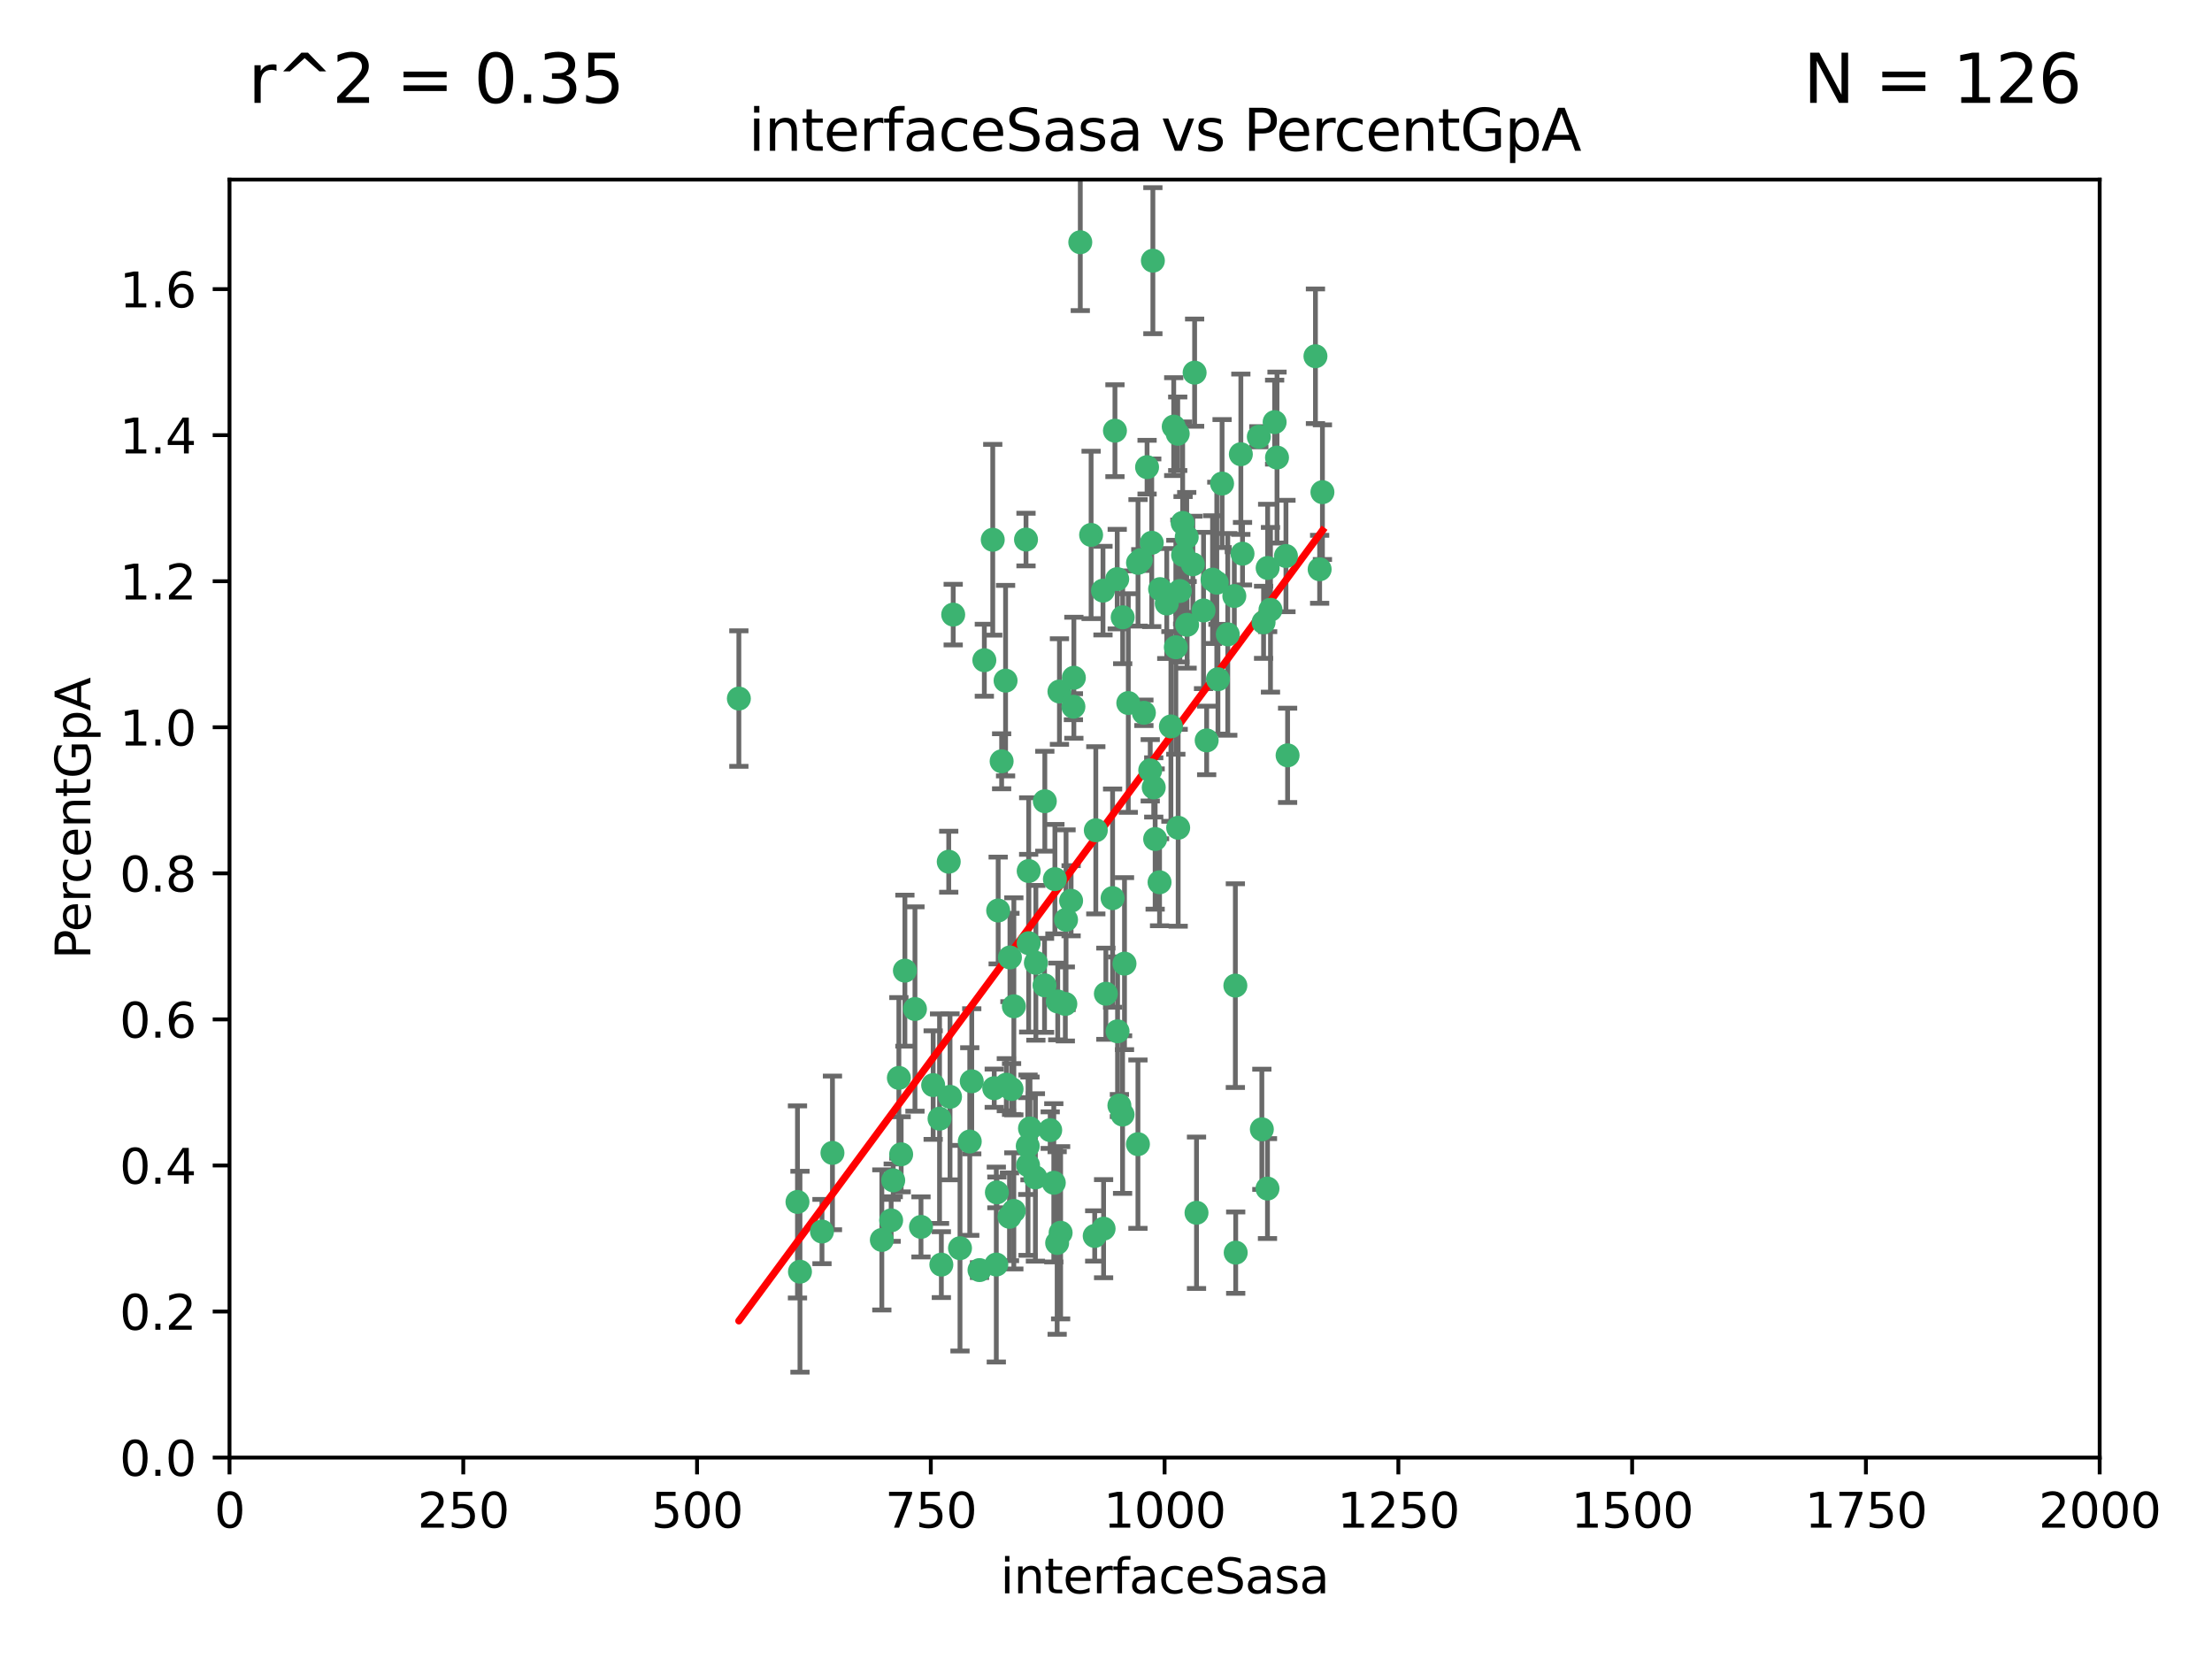 <?xml version="1.0" encoding="utf-8" standalone="no"?>
<!DOCTYPE svg PUBLIC "-//W3C//DTD SVG 1.1//EN"
  "http://www.w3.org/Graphics/SVG/1.1/DTD/svg11.dtd">
<svg xmlns:xlink="http://www.w3.org/1999/xlink" width="460.8pt" height="345.6pt" viewBox="0 0 460.8 345.6" xmlns="http://www.w3.org/2000/svg" version="1.1">
 <defs>
  <style type="text/css">*{stroke-linejoin: round; stroke-linecap: butt}</style>
 </defs>
 <g id="figure_1">
  <g id="patch_1">
   <path d="M 0 345.6 
L 460.8 345.6 
L 460.8 0 
L 0 0 
z
" style="fill: #ffffff"/>
  </g>
  <g id="axes_1">
   <g id="patch_2">
    <path d="M 47.81 303.64 
L 437.4 303.64 
L 437.4 37.411 
L 47.81 37.411 
z
" style="fill: #ffffff"/>
   </g>
   <g id="PathCollection_1">
    <defs>
     <path id="mc96f8aad11" d="M 0 1.118 
C 0.297 1.118 0.581 1 0.791 0.791 
C 1 0.581 1.118 0.297 1.118 0 
C 1.118 -0.297 1 -0.581 0.791 -0.791 
C 0.581 -1 0.297 -1.118 0 -1.118 
C -0.297 -1.118 -0.581 -1 -0.791 -0.791 
C -1 -0.581 -1.118 -0.297 -1.118 0 
C -1.118 0.297 -1 0.581 -0.791 0.791 
C -0.581 1 -0.297 1.118 0 1.118 
z
" style="stroke: #3cb371"/>
    </defs>
    <g clip-path="url(#p07d1569ef9)">
     <use xlink:href="#mc96f8aad11" x="275.486" y="102.526" style="fill: #3cb371; stroke: #3cb371"/>
     <use xlink:href="#mc96f8aad11" x="274.906" y="118.592" style="fill: #3cb371; stroke: #3cb371"/>
     <use xlink:href="#mc96f8aad11" x="258.839" y="115.347" style="fill: #3cb371; stroke: #3cb371"/>
     <use xlink:href="#mc96f8aad11" x="266.025" y="95.318" style="fill: #3cb371; stroke: #3cb371"/>
     <use xlink:href="#mc96f8aad11" x="274.033" y="74.211" style="fill: #3cb371; stroke: #3cb371"/>
     <use xlink:href="#mc96f8aad11" x="244.948" y="134.836" style="fill: #3cb371; stroke: #3cb371"/>
     <use xlink:href="#mc96f8aad11" x="245.342" y="90.362" style="fill: #3cb371; stroke: #3cb371"/>
     <use xlink:href="#mc96f8aad11" x="238.294" y="148.487" style="fill: #3cb371; stroke: #3cb371"/>
     <use xlink:href="#mc96f8aad11" x="265.53" y="87.939" style="fill: #3cb371; stroke: #3cb371"/>
     <use xlink:href="#mc96f8aad11" x="240.166" y="54.304" style="fill: #3cb371; stroke: #3cb371"/>
     <use xlink:href="#mc96f8aad11" x="233.876" y="128.593" style="fill: #3cb371; stroke: #3cb371"/>
     <use xlink:href="#mc96f8aad11" x="246.37" y="108.935" style="fill: #3cb371; stroke: #3cb371"/>
     <use xlink:href="#mc96f8aad11" x="247.296" y="130.157" style="fill: #3cb371; stroke: #3cb371"/>
     <use xlink:href="#mc96f8aad11" x="231.774" y="187.094" style="fill: #3cb371; stroke: #3cb371"/>
     <use xlink:href="#mc96f8aad11" x="238.956" y="97.317" style="fill: #3cb371; stroke: #3cb371"/>
     <use xlink:href="#mc96f8aad11" x="243.059" y="125.723" style="fill: #3cb371; stroke: #3cb371"/>
     <use xlink:href="#mc96f8aad11" x="230.374" y="207.013" style="fill: #3cb371; stroke: #3cb371"/>
     <use xlink:href="#mc96f8aad11" x="267.887" y="115.829" style="fill: #3cb371; stroke: #3cb371"/>
     <use xlink:href="#mc96f8aad11" x="245.788" y="123.117" style="fill: #3cb371; stroke: #3cb371"/>
     <use xlink:href="#mc96f8aad11" x="219.756" y="183.14" style="fill: #3cb371; stroke: #3cb371"/>
     <use xlink:href="#mc96f8aad11" x="220.702" y="144.057" style="fill: #3cb371; stroke: #3cb371"/>
     <use xlink:href="#mc96f8aad11" x="217.656" y="166.909" style="fill: #3cb371; stroke: #3cb371"/>
     <use xlink:href="#mc96f8aad11" x="244.508" y="88.874" style="fill: #3cb371; stroke: #3cb371"/>
     <use xlink:href="#mc96f8aad11" x="221.928" y="209.141" style="fill: #3cb371; stroke: #3cb371"/>
     <use xlink:href="#mc96f8aad11" x="166.13" y="250.385" style="fill: #3cb371; stroke: #3cb371"/>
     <use xlink:href="#mc96f8aad11" x="250.718" y="127.171" style="fill: #3cb371; stroke: #3cb371"/>
     <use xlink:href="#mc96f8aad11" x="245.435" y="172.439" style="fill: #3cb371; stroke: #3cb371"/>
     <use xlink:href="#mc96f8aad11" x="264.664" y="127.028" style="fill: #3cb371; stroke: #3cb371"/>
     <use xlink:href="#mc96f8aad11" x="191.859" y="255.586" style="fill: #3cb371; stroke: #3cb371"/>
     <use xlink:href="#mc96f8aad11" x="240.345" y="164.032" style="fill: #3cb371; stroke: #3cb371"/>
     <use xlink:href="#mc96f8aad11" x="196.1" y="263.443" style="fill: #3cb371; stroke: #3cb371"/>
     <use xlink:href="#mc96f8aad11" x="229.772" y="123.038" style="fill: #3cb371; stroke: #3cb371"/>
     <use xlink:href="#mc96f8aad11" x="257.131" y="124.161" style="fill: #3cb371; stroke: #3cb371"/>
     <use xlink:href="#mc96f8aad11" x="153.919" y="145.522" style="fill: #3cb371; stroke: #3cb371"/>
     <use xlink:href="#mc96f8aad11" x="268.23" y="157.353" style="fill: #3cb371; stroke: #3cb371"/>
     <use xlink:href="#mc96f8aad11" x="211.2" y="252.251" style="fill: #3cb371; stroke: #3cb371"/>
     <use xlink:href="#mc96f8aad11" x="206.808" y="112.441" style="fill: #3cb371; stroke: #3cb371"/>
     <use xlink:href="#mc96f8aad11" x="246.456" y="115.624" style="fill: #3cb371; stroke: #3cb371"/>
     <use xlink:href="#mc96f8aad11" x="252.596" y="120.746" style="fill: #3cb371; stroke: #3cb371"/>
     <use xlink:href="#mc96f8aad11" x="239.93" y="113.07" style="fill: #3cb371; stroke: #3cb371"/>
     <use xlink:href="#mc96f8aad11" x="215.791" y="200.575" style="fill: #3cb371; stroke: #3cb371"/>
     <use xlink:href="#mc96f8aad11" x="185.643" y="254.222" style="fill: #3cb371; stroke: #3cb371"/>
     <use xlink:href="#mc96f8aad11" x="232.737" y="120.64" style="fill: #3cb371; stroke: #3cb371"/>
     <use xlink:href="#mc96f8aad11" x="225.044" y="50.463" style="fill: #3cb371; stroke: #3cb371"/>
     <use xlink:href="#mc96f8aad11" x="264.075" y="118.317" style="fill: #3cb371; stroke: #3cb371"/>
     <use xlink:href="#mc96f8aad11" x="255.769" y="132.151" style="fill: #3cb371; stroke: #3cb371"/>
     <use xlink:href="#mc96f8aad11" x="248.492" y="117.548" style="fill: #3cb371; stroke: #3cb371"/>
     <use xlink:href="#mc96f8aad11" x="233.191" y="230.303" style="fill: #3cb371; stroke: #3cb371"/>
     <use xlink:href="#mc96f8aad11" x="198.57" y="128.033" style="fill: #3cb371; stroke: #3cb371"/>
     <use xlink:href="#mc96f8aad11" x="241.67" y="122.726" style="fill: #3cb371; stroke: #3cb371"/>
     <use xlink:href="#mc96f8aad11" x="213.736" y="112.4" style="fill: #3cb371; stroke: #3cb371"/>
     <use xlink:href="#mc96f8aad11" x="253.48" y="121.39" style="fill: #3cb371; stroke: #3cb371"/>
     <use xlink:href="#mc96f8aad11" x="227.298" y="111.43" style="fill: #3cb371; stroke: #3cb371"/>
     <use xlink:href="#mc96f8aad11" x="257.419" y="260.948" style="fill: #3cb371; stroke: #3cb371"/>
     <use xlink:href="#mc96f8aad11" x="223.706" y="141.186" style="fill: #3cb371; stroke: #3cb371"/>
     <use xlink:href="#mc96f8aad11" x="228.046" y="257.472" style="fill: #3cb371; stroke: #3cb371"/>
     <use xlink:href="#mc96f8aad11" x="254.581" y="100.735" style="fill: #3cb371; stroke: #3cb371"/>
     <use xlink:href="#mc96f8aad11" x="218.778" y="235.426" style="fill: #3cb371; stroke: #3cb371"/>
     <use xlink:href="#mc96f8aad11" x="223.131" y="187.642" style="fill: #3cb371; stroke: #3cb371"/>
     <use xlink:href="#mc96f8aad11" x="222.078" y="191.601" style="fill: #3cb371; stroke: #3cb371"/>
     <use xlink:href="#mc96f8aad11" x="262.238" y="90.985" style="fill: #3cb371; stroke: #3cb371"/>
     <use xlink:href="#mc96f8aad11" x="237.649" y="116.663" style="fill: #3cb371; stroke: #3cb371"/>
     <use xlink:href="#mc96f8aad11" x="237.069" y="117.25" style="fill: #3cb371; stroke: #3cb371"/>
     <use xlink:href="#mc96f8aad11" x="262.866" y="235.252" style="fill: #3cb371; stroke: #3cb371"/>
     <use xlink:href="#mc96f8aad11" x="229.899" y="255.956" style="fill: #3cb371; stroke: #3cb371"/>
     <use xlink:href="#mc96f8aad11" x="207.67" y="248.399" style="fill: #3cb371; stroke: #3cb371"/>
     <use xlink:href="#mc96f8aad11" x="214.099" y="238.745" style="fill: #3cb371; stroke: #3cb371"/>
     <use xlink:href="#mc96f8aad11" x="214.288" y="196.482" style="fill: #3cb371; stroke: #3cb371"/>
     <use xlink:href="#mc96f8aad11" x="210.388" y="199.457" style="fill: #3cb371; stroke: #3cb371"/>
     <use xlink:href="#mc96f8aad11" x="186.074" y="245.891" style="fill: #3cb371; stroke: #3cb371"/>
     <use xlink:href="#mc96f8aad11" x="195.724" y="233.04" style="fill: #3cb371; stroke: #3cb371"/>
     <use xlink:href="#mc96f8aad11" x="247.216" y="111.877" style="fill: #3cb371; stroke: #3cb371"/>
     <use xlink:href="#mc96f8aad11" x="214.295" y="181.451" style="fill: #3cb371; stroke: #3cb371"/>
     <use xlink:href="#mc96f8aad11" x="187.252" y="224.544" style="fill: #3cb371; stroke: #3cb371"/>
     <use xlink:href="#mc96f8aad11" x="214.568" y="235.075" style="fill: #3cb371; stroke: #3cb371"/>
     <use xlink:href="#mc96f8aad11" x="187.729" y="240.46" style="fill: #3cb371; stroke: #3cb371"/>
     <use xlink:href="#mc96f8aad11" x="211.206" y="209.633" style="fill: #3cb371; stroke: #3cb371"/>
     <use xlink:href="#mc96f8aad11" x="207.117" y="226.694" style="fill: #3cb371; stroke: #3cb371"/>
     <use xlink:href="#mc96f8aad11" x="234.254" y="200.742" style="fill: #3cb371; stroke: #3cb371"/>
     <use xlink:href="#mc96f8aad11" x="197.907" y="228.491" style="fill: #3cb371; stroke: #3cb371"/>
     <use xlink:href="#mc96f8aad11" x="210.729" y="226.863" style="fill: #3cb371; stroke: #3cb371"/>
     <use xlink:href="#mc96f8aad11" x="232.265" y="89.722" style="fill: #3cb371; stroke: #3cb371"/>
     <use xlink:href="#mc96f8aad11" x="228.278" y="172.967" style="fill: #3cb371; stroke: #3cb371"/>
     <use xlink:href="#mc96f8aad11" x="258.492" y="94.622" style="fill: #3cb371; stroke: #3cb371"/>
     <use xlink:href="#mc96f8aad11" x="205.056" y="137.537" style="fill: #3cb371; stroke: #3cb371"/>
     <use xlink:href="#mc96f8aad11" x="173.416" y="240.17" style="fill: #3cb371; stroke: #3cb371"/>
     <use xlink:href="#mc96f8aad11" x="220.348" y="208.627" style="fill: #3cb371; stroke: #3cb371"/>
     <use xlink:href="#mc96f8aad11" x="237.053" y="238.351" style="fill: #3cb371; stroke: #3cb371"/>
     <use xlink:href="#mc96f8aad11" x="207.548" y="263.429" style="fill: #3cb371; stroke: #3cb371"/>
     <use xlink:href="#mc96f8aad11" x="210.296" y="253.486" style="fill: #3cb371; stroke: #3cb371"/>
     <use xlink:href="#mc96f8aad11" x="249.255" y="252.643" style="fill: #3cb371; stroke: #3cb371"/>
     <use xlink:href="#mc96f8aad11" x="217.595" y="205.263" style="fill: #3cb371; stroke: #3cb371"/>
     <use xlink:href="#mc96f8aad11" x="232.809" y="214.843" style="fill: #3cb371; stroke: #3cb371"/>
     <use xlink:href="#mc96f8aad11" x="253.722" y="141.497" style="fill: #3cb371; stroke: #3cb371"/>
     <use xlink:href="#mc96f8aad11" x="264.04" y="247.6" style="fill: #3cb371; stroke: #3cb371"/>
     <use xlink:href="#mc96f8aad11" x="204.049" y="264.585" style="fill: #3cb371; stroke: #3cb371"/>
     <use xlink:href="#mc96f8aad11" x="219.526" y="246.398" style="fill: #3cb371; stroke: #3cb371"/>
     <use xlink:href="#mc96f8aad11" x="220.948" y="256.806" style="fill: #3cb371; stroke: #3cb371"/>
     <use xlink:href="#mc96f8aad11" x="194.395" y="226.045" style="fill: #3cb371; stroke: #3cb371"/>
     <use xlink:href="#mc96f8aad11" x="239.615" y="160.464" style="fill: #3cb371; stroke: #3cb371"/>
     <use xlink:href="#mc96f8aad11" x="257.347" y="205.321" style="fill: #3cb371; stroke: #3cb371"/>
     <use xlink:href="#mc96f8aad11" x="241.557" y="183.793" style="fill: #3cb371; stroke: #3cb371"/>
     <use xlink:href="#mc96f8aad11" x="263.228" y="129.634" style="fill: #3cb371; stroke: #3cb371"/>
     <use xlink:href="#mc96f8aad11" x="183.703" y="258.299" style="fill: #3cb371; stroke: #3cb371"/>
     <use xlink:href="#mc96f8aad11" x="233.853" y="232.184" style="fill: #3cb371; stroke: #3cb371"/>
     <use xlink:href="#mc96f8aad11" x="207.937" y="189.677" style="fill: #3cb371; stroke: #3cb371"/>
     <use xlink:href="#mc96f8aad11" x="220.225" y="258.939" style="fill: #3cb371; stroke: #3cb371"/>
     <use xlink:href="#mc96f8aad11" x="251.371" y="154.242" style="fill: #3cb371; stroke: #3cb371"/>
     <use xlink:href="#mc96f8aad11" x="214.161" y="242.728" style="fill: #3cb371; stroke: #3cb371"/>
     <use xlink:href="#mc96f8aad11" x="223.611" y="147.219" style="fill: #3cb371; stroke: #3cb371"/>
     <use xlink:href="#mc96f8aad11" x="240.64" y="174.785" style="fill: #3cb371; stroke: #3cb371"/>
     <use xlink:href="#mc96f8aad11" x="171.234" y="256.55" style="fill: #3cb371; stroke: #3cb371"/>
     <use xlink:href="#mc96f8aad11" x="202.019" y="237.798" style="fill: #3cb371; stroke: #3cb371"/>
     <use xlink:href="#mc96f8aad11" x="190.603" y="210.197" style="fill: #3cb371; stroke: #3cb371"/>
     <use xlink:href="#mc96f8aad11" x="166.649" y="264.919" style="fill: #3cb371; stroke: #3cb371"/>
     <use xlink:href="#mc96f8aad11" x="235.045" y="146.454" style="fill: #3cb371; stroke: #3cb371"/>
     <use xlink:href="#mc96f8aad11" x="209.638" y="225.964" style="fill: #3cb371; stroke: #3cb371"/>
     <use xlink:href="#mc96f8aad11" x="209.48" y="141.79" style="fill: #3cb371; stroke: #3cb371"/>
     <use xlink:href="#mc96f8aad11" x="243.922" y="151.336" style="fill: #3cb371; stroke: #3cb371"/>
     <use xlink:href="#mc96f8aad11" x="199.986" y="260.024" style="fill: #3cb371; stroke: #3cb371"/>
     <use xlink:href="#mc96f8aad11" x="248.862" y="77.63" style="fill: #3cb371; stroke: #3cb371"/>
     <use xlink:href="#mc96f8aad11" x="197.639" y="179.513" style="fill: #3cb371; stroke: #3cb371"/>
     <use xlink:href="#mc96f8aad11" x="188.507" y="202.204" style="fill: #3cb371; stroke: #3cb371"/>
     <use xlink:href="#mc96f8aad11" x="208.658" y="158.587" style="fill: #3cb371; stroke: #3cb371"/>
     <use xlink:href="#mc96f8aad11" x="202.434" y="225.255" style="fill: #3cb371; stroke: #3cb371"/>
     <use xlink:href="#mc96f8aad11" x="215.694" y="245.278" style="fill: #3cb371; stroke: #3cb371"/>
    </g>
   </g>
   <g id="matplotlib.axis_1">
    <g id="xtick_1">
     <g id="line2d_1">
      <defs>
       <path id="m1c93552c43" d="M 0 0 
L 0 3.5 
" style="stroke: #000000; stroke-width: 0.8"/>
      </defs>
      <g>
       <use xlink:href="#m1c93552c43" x="47.81" y="303.64" style="stroke: #000000; stroke-width: 0.8"/>
      </g>
     </g>
     <g id="text_1">
      <!-- 0 -->
      <g transform="translate(44.629 318.238)scale(0.1 -0.1)">
       <defs>
        <path id="DejaVuSans-30" d="M 2034 4250 
Q 1547 4250 1301 3770 
Q 1056 3291 1056 2328 
Q 1056 1369 1301 889 
Q 1547 409 2034 409 
Q 2525 409 2770 889 
Q 3016 1369 3016 2328 
Q 3016 3291 2770 3770 
Q 2525 4250 2034 4250 
z
M 2034 4750 
Q 2819 4750 3233 4129 
Q 3647 3509 3647 2328 
Q 3647 1150 3233 529 
Q 2819 -91 2034 -91 
Q 1250 -91 836 529 
Q 422 1150 422 2328 
Q 422 3509 836 4129 
Q 1250 4750 2034 4750 
z
" transform="scale(0.016)"/>
       </defs>
       <use xlink:href="#DejaVuSans-30"/>
      </g>
     </g>
    </g>
    <g id="xtick_2">
     <g id="line2d_2">
      <g>
       <use xlink:href="#m1c93552c43" x="96.509" y="303.64" style="stroke: #000000; stroke-width: 0.8"/>
      </g>
     </g>
     <g id="text_2">
      <!-- 250 -->
      <g transform="translate(86.965 318.238)scale(0.1 -0.1)">
       <defs>
        <path id="DejaVuSans-32" d="M 1228 531 
L 3431 531 
L 3431 0 
L 469 0 
L 469 531 
Q 828 903 1448 1529 
Q 2069 2156 2228 2338 
Q 2531 2678 2651 2914 
Q 2772 3150 2772 3378 
Q 2772 3750 2511 3984 
Q 2250 4219 1831 4219 
Q 1534 4219 1204 4116 
Q 875 4013 500 3803 
L 500 4441 
Q 881 4594 1212 4672 
Q 1544 4750 1819 4750 
Q 2544 4750 2975 4387 
Q 3406 4025 3406 3419 
Q 3406 3131 3298 2873 
Q 3191 2616 2906 2266 
Q 2828 2175 2409 1742 
Q 1991 1309 1228 531 
z
" transform="scale(0.016)"/>
        <path id="DejaVuSans-35" d="M 691 4666 
L 3169 4666 
L 3169 4134 
L 1269 4134 
L 1269 2991 
Q 1406 3038 1543 3061 
Q 1681 3084 1819 3084 
Q 2600 3084 3056 2656 
Q 3513 2228 3513 1497 
Q 3513 744 3044 326 
Q 2575 -91 1722 -91 
Q 1428 -91 1123 -41 
Q 819 9 494 109 
L 494 744 
Q 775 591 1075 516 
Q 1375 441 1709 441 
Q 2250 441 2565 725 
Q 2881 1009 2881 1497 
Q 2881 1984 2565 2268 
Q 2250 2553 1709 2553 
Q 1456 2553 1204 2497 
Q 953 2441 691 2322 
L 691 4666 
z
" transform="scale(0.016)"/>
       </defs>
       <use xlink:href="#DejaVuSans-32"/>
       <use xlink:href="#DejaVuSans-35" x="63.623"/>
       <use xlink:href="#DejaVuSans-30" x="127.246"/>
      </g>
     </g>
    </g>
    <g id="xtick_3">
     <g id="line2d_3">
      <g>
       <use xlink:href="#m1c93552c43" x="145.208" y="303.64" style="stroke: #000000; stroke-width: 0.8"/>
      </g>
     </g>
     <g id="text_3">
      <!-- 500 -->
      <g transform="translate(135.664 318.238)scale(0.1 -0.1)">
       <use xlink:href="#DejaVuSans-35"/>
       <use xlink:href="#DejaVuSans-30" x="63.623"/>
       <use xlink:href="#DejaVuSans-30" x="127.246"/>
      </g>
     </g>
    </g>
    <g id="xtick_4">
     <g id="line2d_4">
      <g>
       <use xlink:href="#m1c93552c43" x="193.906" y="303.64" style="stroke: #000000; stroke-width: 0.8"/>
      </g>
     </g>
     <g id="text_4">
      <!-- 750 -->
      <g transform="translate(184.363 318.238)scale(0.1 -0.1)">
       <defs>
        <path id="DejaVuSans-37" d="M 525 4666 
L 3525 4666 
L 3525 4397 
L 1831 0 
L 1172 0 
L 2766 4134 
L 525 4134 
L 525 4666 
z
" transform="scale(0.016)"/>
       </defs>
       <use xlink:href="#DejaVuSans-37"/>
       <use xlink:href="#DejaVuSans-35" x="63.623"/>
       <use xlink:href="#DejaVuSans-30" x="127.246"/>
      </g>
     </g>
    </g>
    <g id="xtick_5">
     <g id="line2d_5">
      <g>
       <use xlink:href="#m1c93552c43" x="242.605" y="303.64" style="stroke: #000000; stroke-width: 0.8"/>
      </g>
     </g>
     <g id="text_5">
      <!-- 1000 -->
      <g transform="translate(229.88 318.238)scale(0.1 -0.1)">
       <defs>
        <path id="DejaVuSans-31" d="M 794 531 
L 1825 531 
L 1825 4091 
L 703 3866 
L 703 4441 
L 1819 4666 
L 2450 4666 
L 2450 531 
L 3481 531 
L 3481 0 
L 794 0 
L 794 531 
z
" transform="scale(0.016)"/>
       </defs>
       <use xlink:href="#DejaVuSans-31"/>
       <use xlink:href="#DejaVuSans-30" x="63.623"/>
       <use xlink:href="#DejaVuSans-30" x="127.246"/>
       <use xlink:href="#DejaVuSans-30" x="190.869"/>
      </g>
     </g>
    </g>
    <g id="xtick_6">
     <g id="line2d_6">
      <g>
       <use xlink:href="#m1c93552c43" x="291.304" y="303.64" style="stroke: #000000; stroke-width: 0.8"/>
      </g>
     </g>
     <g id="text_6">
      <!-- 1250 -->
      <g transform="translate(278.579 318.238)scale(0.1 -0.1)">
       <use xlink:href="#DejaVuSans-31"/>
       <use xlink:href="#DejaVuSans-32" x="63.623"/>
       <use xlink:href="#DejaVuSans-35" x="127.246"/>
       <use xlink:href="#DejaVuSans-30" x="190.869"/>
      </g>
     </g>
    </g>
    <g id="xtick_7">
     <g id="line2d_7">
      <g>
       <use xlink:href="#m1c93552c43" x="340.002" y="303.64" style="stroke: #000000; stroke-width: 0.8"/>
      </g>
     </g>
     <g id="text_7">
      <!-- 1500 -->
      <g transform="translate(327.277 318.238)scale(0.1 -0.1)">
       <use xlink:href="#DejaVuSans-31"/>
       <use xlink:href="#DejaVuSans-35" x="63.623"/>
       <use xlink:href="#DejaVuSans-30" x="127.246"/>
       <use xlink:href="#DejaVuSans-30" x="190.869"/>
      </g>
     </g>
    </g>
    <g id="xtick_8">
     <g id="line2d_8">
      <g>
       <use xlink:href="#m1c93552c43" x="388.701" y="303.64" style="stroke: #000000; stroke-width: 0.8"/>
      </g>
     </g>
     <g id="text_8">
      <!-- 1750 -->
      <g transform="translate(375.976 318.238)scale(0.1 -0.1)">
       <use xlink:href="#DejaVuSans-31"/>
       <use xlink:href="#DejaVuSans-37" x="63.623"/>
       <use xlink:href="#DejaVuSans-35" x="127.246"/>
       <use xlink:href="#DejaVuSans-30" x="190.869"/>
      </g>
     </g>
    </g>
    <g id="xtick_9">
     <g id="line2d_9">
      <g>
       <use xlink:href="#m1c93552c43" x="437.4" y="303.64" style="stroke: #000000; stroke-width: 0.8"/>
      </g>
     </g>
     <g id="text_9">
      <!-- 2000 -->
      <g transform="translate(424.675 318.238)scale(0.1 -0.1)">
       <use xlink:href="#DejaVuSans-32"/>
       <use xlink:href="#DejaVuSans-30" x="63.623"/>
       <use xlink:href="#DejaVuSans-30" x="127.246"/>
       <use xlink:href="#DejaVuSans-30" x="190.869"/>
      </g>
     </g>
    </g>
    <g id="text_10">
     <!-- interfaceSasa -->
     <g transform="translate(208.398 331.917)scale(0.1 -0.1)">
      <defs>
       <path id="DejaVuSans-69" d="M 603 3500 
L 1178 3500 
L 1178 0 
L 603 0 
L 603 3500 
z
M 603 4863 
L 1178 4863 
L 1178 4134 
L 603 4134 
L 603 4863 
z
" transform="scale(0.016)"/>
       <path id="DejaVuSans-6e" d="M 3513 2113 
L 3513 0 
L 2938 0 
L 2938 2094 
Q 2938 2591 2744 2837 
Q 2550 3084 2163 3084 
Q 1697 3084 1428 2787 
Q 1159 2491 1159 1978 
L 1159 0 
L 581 0 
L 581 3500 
L 1159 3500 
L 1159 2956 
Q 1366 3272 1645 3428 
Q 1925 3584 2291 3584 
Q 2894 3584 3203 3211 
Q 3513 2838 3513 2113 
z
" transform="scale(0.016)"/>
       <path id="DejaVuSans-74" d="M 1172 4494 
L 1172 3500 
L 2356 3500 
L 2356 3053 
L 1172 3053 
L 1172 1153 
Q 1172 725 1289 603 
Q 1406 481 1766 481 
L 2356 481 
L 2356 0 
L 1766 0 
Q 1100 0 847 248 
Q 594 497 594 1153 
L 594 3053 
L 172 3053 
L 172 3500 
L 594 3500 
L 594 4494 
L 1172 4494 
z
" transform="scale(0.016)"/>
       <path id="DejaVuSans-65" d="M 3597 1894 
L 3597 1613 
L 953 1613 
Q 991 1019 1311 708 
Q 1631 397 2203 397 
Q 2534 397 2845 478 
Q 3156 559 3463 722 
L 3463 178 
Q 3153 47 2828 -22 
Q 2503 -91 2169 -91 
Q 1331 -91 842 396 
Q 353 884 353 1716 
Q 353 2575 817 3079 
Q 1281 3584 2069 3584 
Q 2775 3584 3186 3129 
Q 3597 2675 3597 1894 
z
M 3022 2063 
Q 3016 2534 2758 2815 
Q 2500 3097 2075 3097 
Q 1594 3097 1305 2825 
Q 1016 2553 972 2059 
L 3022 2063 
z
" transform="scale(0.016)"/>
       <path id="DejaVuSans-72" d="M 2631 2963 
Q 2534 3019 2420 3045 
Q 2306 3072 2169 3072 
Q 1681 3072 1420 2755 
Q 1159 2438 1159 1844 
L 1159 0 
L 581 0 
L 581 3500 
L 1159 3500 
L 1159 2956 
Q 1341 3275 1631 3429 
Q 1922 3584 2338 3584 
Q 2397 3584 2469 3576 
Q 2541 3569 2628 3553 
L 2631 2963 
z
" transform="scale(0.016)"/>
       <path id="DejaVuSans-66" d="M 2375 4863 
L 2375 4384 
L 1825 4384 
Q 1516 4384 1395 4259 
Q 1275 4134 1275 3809 
L 1275 3500 
L 2222 3500 
L 2222 3053 
L 1275 3053 
L 1275 0 
L 697 0 
L 697 3053 
L 147 3053 
L 147 3500 
L 697 3500 
L 697 3744 
Q 697 4328 969 4595 
Q 1241 4863 1831 4863 
L 2375 4863 
z
" transform="scale(0.016)"/>
       <path id="DejaVuSans-61" d="M 2194 1759 
Q 1497 1759 1228 1600 
Q 959 1441 959 1056 
Q 959 750 1161 570 
Q 1363 391 1709 391 
Q 2188 391 2477 730 
Q 2766 1069 2766 1631 
L 2766 1759 
L 2194 1759 
z
M 3341 1997 
L 3341 0 
L 2766 0 
L 2766 531 
Q 2569 213 2275 61 
Q 1981 -91 1556 -91 
Q 1019 -91 701 211 
Q 384 513 384 1019 
Q 384 1609 779 1909 
Q 1175 2209 1959 2209 
L 2766 2209 
L 2766 2266 
Q 2766 2663 2505 2880 
Q 2244 3097 1772 3097 
Q 1472 3097 1187 3025 
Q 903 2953 641 2809 
L 641 3341 
Q 956 3463 1253 3523 
Q 1550 3584 1831 3584 
Q 2591 3584 2966 3190 
Q 3341 2797 3341 1997 
z
" transform="scale(0.016)"/>
       <path id="DejaVuSans-63" d="M 3122 3366 
L 3122 2828 
Q 2878 2963 2633 3030 
Q 2388 3097 2138 3097 
Q 1578 3097 1268 2742 
Q 959 2388 959 1747 
Q 959 1106 1268 751 
Q 1578 397 2138 397 
Q 2388 397 2633 464 
Q 2878 531 3122 666 
L 3122 134 
Q 2881 22 2623 -34 
Q 2366 -91 2075 -91 
Q 1284 -91 818 406 
Q 353 903 353 1747 
Q 353 2603 823 3093 
Q 1294 3584 2113 3584 
Q 2378 3584 2631 3529 
Q 2884 3475 3122 3366 
z
" transform="scale(0.016)"/>
       <path id="DejaVuSans-53" d="M 3425 4513 
L 3425 3897 
Q 3066 4069 2747 4153 
Q 2428 4238 2131 4238 
Q 1616 4238 1336 4038 
Q 1056 3838 1056 3469 
Q 1056 3159 1242 3001 
Q 1428 2844 1947 2747 
L 2328 2669 
Q 3034 2534 3370 2195 
Q 3706 1856 3706 1288 
Q 3706 609 3251 259 
Q 2797 -91 1919 -91 
Q 1588 -91 1214 -16 
Q 841 59 441 206 
L 441 856 
Q 825 641 1194 531 
Q 1563 422 1919 422 
Q 2459 422 2753 634 
Q 3047 847 3047 1241 
Q 3047 1584 2836 1778 
Q 2625 1972 2144 2069 
L 1759 2144 
Q 1053 2284 737 2584 
Q 422 2884 422 3419 
Q 422 4038 858 4394 
Q 1294 4750 2059 4750 
Q 2388 4750 2728 4690 
Q 3069 4631 3425 4513 
z
" transform="scale(0.016)"/>
       <path id="DejaVuSans-73" d="M 2834 3397 
L 2834 2853 
Q 2591 2978 2328 3040 
Q 2066 3103 1784 3103 
Q 1356 3103 1142 2972 
Q 928 2841 928 2578 
Q 928 2378 1081 2264 
Q 1234 2150 1697 2047 
L 1894 2003 
Q 2506 1872 2764 1633 
Q 3022 1394 3022 966 
Q 3022 478 2636 193 
Q 2250 -91 1575 -91 
Q 1294 -91 989 -36 
Q 684 19 347 128 
L 347 722 
Q 666 556 975 473 
Q 1284 391 1588 391 
Q 1994 391 2212 530 
Q 2431 669 2431 922 
Q 2431 1156 2273 1281 
Q 2116 1406 1581 1522 
L 1381 1569 
Q 847 1681 609 1914 
Q 372 2147 372 2553 
Q 372 3047 722 3315 
Q 1072 3584 1716 3584 
Q 2034 3584 2315 3537 
Q 2597 3491 2834 3397 
z
" transform="scale(0.016)"/>
      </defs>
      <use xlink:href="#DejaVuSans-69"/>
      <use xlink:href="#DejaVuSans-6e" x="27.783"/>
      <use xlink:href="#DejaVuSans-74" x="91.162"/>
      <use xlink:href="#DejaVuSans-65" x="130.371"/>
      <use xlink:href="#DejaVuSans-72" x="191.895"/>
      <use xlink:href="#DejaVuSans-66" x="233.008"/>
      <use xlink:href="#DejaVuSans-61" x="268.213"/>
      <use xlink:href="#DejaVuSans-63" x="329.492"/>
      <use xlink:href="#DejaVuSans-65" x="384.473"/>
      <use xlink:href="#DejaVuSans-53" x="445.996"/>
      <use xlink:href="#DejaVuSans-61" x="509.473"/>
      <use xlink:href="#DejaVuSans-73" x="570.752"/>
      <use xlink:href="#DejaVuSans-61" x="622.852"/>
     </g>
    </g>
   </g>
   <g id="matplotlib.axis_2">
    <g id="ytick_1">
     <g id="line2d_10">
      <defs>
       <path id="mb986939a2d" d="M 0 0 
L -3.5 0 
" style="stroke: #000000; stroke-width: 0.8"/>
      </defs>
      <g>
       <use xlink:href="#mb986939a2d" x="47.81" y="303.64" style="stroke: #000000; stroke-width: 0.8"/>
      </g>
     </g>
     <g id="text_11">
      <!-- 0.0 -->
      <g transform="translate(24.907 307.439)scale(0.1 -0.1)">
       <defs>
        <path id="DejaVuSans-2e" d="M 684 794 
L 1344 794 
L 1344 0 
L 684 0 
L 684 794 
z
" transform="scale(0.016)"/>
       </defs>
       <use xlink:href="#DejaVuSans-30"/>
       <use xlink:href="#DejaVuSans-2e" x="63.623"/>
       <use xlink:href="#DejaVuSans-30" x="95.41"/>
      </g>
     </g>
    </g>
    <g id="ytick_2">
     <g id="line2d_11">
      <g>
       <use xlink:href="#mb986939a2d" x="47.81" y="273.214" style="stroke: #000000; stroke-width: 0.8"/>
      </g>
     </g>
     <g id="text_12">
      <!-- 0.2 -->
      <g transform="translate(24.907 277.013)scale(0.1 -0.1)">
       <use xlink:href="#DejaVuSans-30"/>
       <use xlink:href="#DejaVuSans-2e" x="63.623"/>
       <use xlink:href="#DejaVuSans-32" x="95.41"/>
      </g>
     </g>
    </g>
    <g id="ytick_3">
     <g id="line2d_12">
      <g>
       <use xlink:href="#mb986939a2d" x="47.81" y="242.788" style="stroke: #000000; stroke-width: 0.8"/>
      </g>
     </g>
     <g id="text_13">
      <!-- 0.4 -->
      <g transform="translate(24.907 246.587)scale(0.1 -0.1)">
       <defs>
        <path id="DejaVuSans-34" d="M 2419 4116 
L 825 1625 
L 2419 1625 
L 2419 4116 
z
M 2253 4666 
L 3047 4666 
L 3047 1625 
L 3713 1625 
L 3713 1100 
L 3047 1100 
L 3047 0 
L 2419 0 
L 2419 1100 
L 313 1100 
L 313 1709 
L 2253 4666 
z
" transform="scale(0.016)"/>
       </defs>
       <use xlink:href="#DejaVuSans-30"/>
       <use xlink:href="#DejaVuSans-2e" x="63.623"/>
       <use xlink:href="#DejaVuSans-34" x="95.41"/>
      </g>
     </g>
    </g>
    <g id="ytick_4">
     <g id="line2d_13">
      <g>
       <use xlink:href="#mb986939a2d" x="47.81" y="212.362" style="stroke: #000000; stroke-width: 0.8"/>
      </g>
     </g>
     <g id="text_14">
      <!-- 0.6 -->
      <g transform="translate(24.907 216.161)scale(0.1 -0.1)">
       <defs>
        <path id="DejaVuSans-36" d="M 2113 2584 
Q 1688 2584 1439 2293 
Q 1191 2003 1191 1497 
Q 1191 994 1439 701 
Q 1688 409 2113 409 
Q 2538 409 2786 701 
Q 3034 994 3034 1497 
Q 3034 2003 2786 2293 
Q 2538 2584 2113 2584 
z
M 3366 4563 
L 3366 3988 
Q 3128 4100 2886 4159 
Q 2644 4219 2406 4219 
Q 1781 4219 1451 3797 
Q 1122 3375 1075 2522 
Q 1259 2794 1537 2939 
Q 1816 3084 2150 3084 
Q 2853 3084 3261 2657 
Q 3669 2231 3669 1497 
Q 3669 778 3244 343 
Q 2819 -91 2113 -91 
Q 1303 -91 875 529 
Q 447 1150 447 2328 
Q 447 3434 972 4092 
Q 1497 4750 2381 4750 
Q 2619 4750 2861 4703 
Q 3103 4656 3366 4563 
z
" transform="scale(0.016)"/>
       </defs>
       <use xlink:href="#DejaVuSans-30"/>
       <use xlink:href="#DejaVuSans-2e" x="63.623"/>
       <use xlink:href="#DejaVuSans-36" x="95.41"/>
      </g>
     </g>
    </g>
    <g id="ytick_5">
     <g id="line2d_14">
      <g>
       <use xlink:href="#mb986939a2d" x="47.81" y="181.935" style="stroke: #000000; stroke-width: 0.8"/>
      </g>
     </g>
     <g id="text_15">
      <!-- 0.8 -->
      <g transform="translate(24.907 185.735)scale(0.1 -0.1)">
       <defs>
        <path id="DejaVuSans-38" d="M 2034 2216 
Q 1584 2216 1326 1975 
Q 1069 1734 1069 1313 
Q 1069 891 1326 650 
Q 1584 409 2034 409 
Q 2484 409 2743 651 
Q 3003 894 3003 1313 
Q 3003 1734 2745 1975 
Q 2488 2216 2034 2216 
z
M 1403 2484 
Q 997 2584 770 2862 
Q 544 3141 544 3541 
Q 544 4100 942 4425 
Q 1341 4750 2034 4750 
Q 2731 4750 3128 4425 
Q 3525 4100 3525 3541 
Q 3525 3141 3298 2862 
Q 3072 2584 2669 2484 
Q 3125 2378 3379 2068 
Q 3634 1759 3634 1313 
Q 3634 634 3220 271 
Q 2806 -91 2034 -91 
Q 1263 -91 848 271 
Q 434 634 434 1313 
Q 434 1759 690 2068 
Q 947 2378 1403 2484 
z
M 1172 3481 
Q 1172 3119 1398 2916 
Q 1625 2713 2034 2713 
Q 2441 2713 2670 2916 
Q 2900 3119 2900 3481 
Q 2900 3844 2670 4047 
Q 2441 4250 2034 4250 
Q 1625 4250 1398 4047 
Q 1172 3844 1172 3481 
z
" transform="scale(0.016)"/>
       </defs>
       <use xlink:href="#DejaVuSans-30"/>
       <use xlink:href="#DejaVuSans-2e" x="63.623"/>
       <use xlink:href="#DejaVuSans-38" x="95.41"/>
      </g>
     </g>
    </g>
    <g id="ytick_6">
     <g id="line2d_15">
      <g>
       <use xlink:href="#mb986939a2d" x="47.81" y="151.509" style="stroke: #000000; stroke-width: 0.8"/>
      </g>
     </g>
     <g id="text_16">
      <!-- 1.0 -->
      <g transform="translate(24.907 155.308)scale(0.1 -0.1)">
       <use xlink:href="#DejaVuSans-31"/>
       <use xlink:href="#DejaVuSans-2e" x="63.623"/>
       <use xlink:href="#DejaVuSans-30" x="95.41"/>
      </g>
     </g>
    </g>
    <g id="ytick_7">
     <g id="line2d_16">
      <g>
       <use xlink:href="#mb986939a2d" x="47.81" y="121.083" style="stroke: #000000; stroke-width: 0.8"/>
      </g>
     </g>
     <g id="text_17">
      <!-- 1.2 -->
      <g transform="translate(24.907 124.882)scale(0.1 -0.1)">
       <use xlink:href="#DejaVuSans-31"/>
       <use xlink:href="#DejaVuSans-2e" x="63.623"/>
       <use xlink:href="#DejaVuSans-32" x="95.41"/>
      </g>
     </g>
    </g>
    <g id="ytick_8">
     <g id="line2d_17">
      <g>
       <use xlink:href="#mb986939a2d" x="47.81" y="90.657" style="stroke: #000000; stroke-width: 0.8"/>
      </g>
     </g>
     <g id="text_18">
      <!-- 1.4 -->
      <g transform="translate(24.907 94.456)scale(0.1 -0.1)">
       <use xlink:href="#DejaVuSans-31"/>
       <use xlink:href="#DejaVuSans-2e" x="63.623"/>
       <use xlink:href="#DejaVuSans-34" x="95.41"/>
      </g>
     </g>
    </g>
    <g id="ytick_9">
     <g id="line2d_18">
      <g>
       <use xlink:href="#mb986939a2d" x="47.81" y="60.231" style="stroke: #000000; stroke-width: 0.8"/>
      </g>
     </g>
     <g id="text_19">
      <!-- 1.6 -->
      <g transform="translate(24.907 64.03)scale(0.1 -0.1)">
       <use xlink:href="#DejaVuSans-31"/>
       <use xlink:href="#DejaVuSans-2e" x="63.623"/>
       <use xlink:href="#DejaVuSans-36" x="95.41"/>
      </g>
     </g>
    </g>
    <g id="text_20">
     <!-- PercentGpA -->
     <g transform="translate(18.827 199.802)rotate(-90)scale(0.1 -0.1)">
      <defs>
       <path id="DejaVuSans-50" d="M 1259 4147 
L 1259 2394 
L 2053 2394 
Q 2494 2394 2734 2622 
Q 2975 2850 2975 3272 
Q 2975 3691 2734 3919 
Q 2494 4147 2053 4147 
L 1259 4147 
z
M 628 4666 
L 2053 4666 
Q 2838 4666 3239 4311 
Q 3641 3956 3641 3272 
Q 3641 2581 3239 2228 
Q 2838 1875 2053 1875 
L 1259 1875 
L 1259 0 
L 628 0 
L 628 4666 
z
" transform="scale(0.016)"/>
       <path id="DejaVuSans-47" d="M 3809 666 
L 3809 1919 
L 2778 1919 
L 2778 2438 
L 4434 2438 
L 4434 434 
Q 4069 175 3628 42 
Q 3188 -91 2688 -91 
Q 1594 -91 976 548 
Q 359 1188 359 2328 
Q 359 3472 976 4111 
Q 1594 4750 2688 4750 
Q 3144 4750 3555 4637 
Q 3966 4525 4313 4306 
L 4313 3634 
Q 3963 3931 3569 4081 
Q 3175 4231 2741 4231 
Q 1884 4231 1454 3753 
Q 1025 3275 1025 2328 
Q 1025 1384 1454 906 
Q 1884 428 2741 428 
Q 3075 428 3337 486 
Q 3600 544 3809 666 
z
" transform="scale(0.016)"/>
       <path id="DejaVuSans-70" d="M 1159 525 
L 1159 -1331 
L 581 -1331 
L 581 3500 
L 1159 3500 
L 1159 2969 
Q 1341 3281 1617 3432 
Q 1894 3584 2278 3584 
Q 2916 3584 3314 3078 
Q 3713 2572 3713 1747 
Q 3713 922 3314 415 
Q 2916 -91 2278 -91 
Q 1894 -91 1617 61 
Q 1341 213 1159 525 
z
M 3116 1747 
Q 3116 2381 2855 2742 
Q 2594 3103 2138 3103 
Q 1681 3103 1420 2742 
Q 1159 2381 1159 1747 
Q 1159 1113 1420 752 
Q 1681 391 2138 391 
Q 2594 391 2855 752 
Q 3116 1113 3116 1747 
z
" transform="scale(0.016)"/>
       <path id="DejaVuSans-41" d="M 2188 4044 
L 1331 1722 
L 3047 1722 
L 2188 4044 
z
M 1831 4666 
L 2547 4666 
L 4325 0 
L 3669 0 
L 3244 1197 
L 1141 1197 
L 716 0 
L 50 0 
L 1831 4666 
z
" transform="scale(0.016)"/>
      </defs>
      <use xlink:href="#DejaVuSans-50"/>
      <use xlink:href="#DejaVuSans-65" x="56.678"/>
      <use xlink:href="#DejaVuSans-72" x="118.201"/>
      <use xlink:href="#DejaVuSans-63" x="157.064"/>
      <use xlink:href="#DejaVuSans-65" x="212.045"/>
      <use xlink:href="#DejaVuSans-6e" x="273.568"/>
      <use xlink:href="#DejaVuSans-74" x="336.947"/>
      <use xlink:href="#DejaVuSans-47" x="376.156"/>
      <use xlink:href="#DejaVuSans-70" x="453.646"/>
      <use xlink:href="#DejaVuSans-41" x="517.123"/>
     </g>
    </g>
   </g>
   <g id="LineCollection_1">
    <path d="M 275.486 116.551 
L 275.486 88.502 
" clip-path="url(#p07d1569ef9)" style="fill: none; stroke: #696969"/>
    <path d="M 274.906 125.671 
L 274.906 111.513 
" clip-path="url(#p07d1569ef9)" style="fill: none; stroke: #696969"/>
    <path d="M 258.839 121.856 
L 258.839 108.837 
" clip-path="url(#p07d1569ef9)" style="fill: none; stroke: #696969"/>
    <path d="M 266.025 113.125 
L 266.025 77.511 
" clip-path="url(#p07d1569ef9)" style="fill: none; stroke: #696969"/>
    <path d="M 274.033 88.233 
L 274.033 60.19 
" clip-path="url(#p07d1569ef9)" style="fill: none; stroke: #696969"/>
    <path d="M 244.948 157.119 
L 244.948 112.554 
" clip-path="url(#p07d1569ef9)" style="fill: none; stroke: #696969"/>
    <path d="M 245.342 98.017 
L 245.342 82.708 
" clip-path="url(#p07d1569ef9)" style="fill: none; stroke: #696969"/>
    <path d="M 238.294 151.141 
L 238.294 145.832 
" clip-path="url(#p07d1569ef9)" style="fill: none; stroke: #696969"/>
    <path d="M 265.53 96.688 
L 265.53 79.189 
" clip-path="url(#p07d1569ef9)" style="fill: none; stroke: #696969"/>
    <path d="M 240.166 69.514 
L 240.166 39.094 
" clip-path="url(#p07d1569ef9)" style="fill: none; stroke: #696969"/>
    <path d="M 233.876 138.259 
L 233.876 118.927 
" clip-path="url(#p07d1569ef9)" style="fill: none; stroke: #696969"/>
    <path d="M 246.37 129.975 
L 246.37 87.895 
" clip-path="url(#p07d1569ef9)" style="fill: none; stroke: #696969"/>
    <path d="M 247.296 139.176 
L 247.296 121.139 
" clip-path="url(#p07d1569ef9)" style="fill: none; stroke: #696969"/>
    <path d="M 231.774 209.823 
L 231.774 164.366 
" clip-path="url(#p07d1569ef9)" style="fill: none; stroke: #696969"/>
    <path d="M 238.956 102.911 
L 238.956 91.723 
" clip-path="url(#p07d1569ef9)" style="fill: none; stroke: #696969"/>
    <path d="M 243.059 137.173 
L 243.059 114.273 
" clip-path="url(#p07d1569ef9)" style="fill: none; stroke: #696969"/>
    <path d="M 230.374 216.511 
L 230.374 197.514 
" clip-path="url(#p07d1569ef9)" style="fill: none; stroke: #696969"/>
    <path d="M 267.887 127.434 
L 267.887 104.223 
" clip-path="url(#p07d1569ef9)" style="fill: none; stroke: #696969"/>
    <path d="M 245.788 137.906 
L 245.788 108.328 
" clip-path="url(#p07d1569ef9)" style="fill: none; stroke: #696969"/>
    <path d="M 219.756 194.535 
L 219.756 171.745 
" clip-path="url(#p07d1569ef9)" style="fill: none; stroke: #696969"/>
    <path d="M 220.702 155.054 
L 220.702 133.06 
" clip-path="url(#p07d1569ef9)" style="fill: none; stroke: #696969"/>
    <path d="M 217.656 177.313 
L 217.656 156.505 
" clip-path="url(#p07d1569ef9)" style="fill: none; stroke: #696969"/>
    <path d="M 244.508 99.068 
L 244.508 78.679 
" clip-path="url(#p07d1569ef9)" style="fill: none; stroke: #696969"/>
    <path d="M 221.928 216.853 
L 221.928 201.43 
" clip-path="url(#p07d1569ef9)" style="fill: none; stroke: #696969"/>
    <path d="M 166.13 270.394 
L 166.13 230.377 
" clip-path="url(#p07d1569ef9)" style="fill: none; stroke: #696969"/>
    <path d="M 250.718 143.45 
L 250.718 110.892 
" clip-path="url(#p07d1569ef9)" style="fill: none; stroke: #696969"/>
    <path d="M 245.435 192.948 
L 245.435 151.931 
" clip-path="url(#p07d1569ef9)" style="fill: none; stroke: #696969"/>
    <path d="M 264.664 144.184 
L 264.664 109.872 
" clip-path="url(#p07d1569ef9)" style="fill: none; stroke: #696969"/>
    <path d="M 191.859 261.846 
L 191.859 249.326 
" clip-path="url(#p07d1569ef9)" style="fill: none; stroke: #696969"/>
    <path d="M 240.345 170.206 
L 240.345 157.858 
" clip-path="url(#p07d1569ef9)" style="fill: none; stroke: #696969"/>
    <path d="M 196.1 270.302 
L 196.1 256.584 
" clip-path="url(#p07d1569ef9)" style="fill: none; stroke: #696969"/>
    <path d="M 229.772 132.269 
L 229.772 113.807 
" clip-path="url(#p07d1569ef9)" style="fill: none; stroke: #696969"/>
    <path d="M 257.131 133.371 
L 257.131 114.951 
" clip-path="url(#p07d1569ef9)" style="fill: none; stroke: #696969"/>
    <path d="M 153.919 159.637 
L 153.919 131.407 
" clip-path="url(#p07d1569ef9)" style="fill: none; stroke: #696969"/>
    <path d="M 268.23 167.175 
L 268.23 147.531 
" clip-path="url(#p07d1569ef9)" style="fill: none; stroke: #696969"/>
    <path d="M 211.2 264.346 
L 211.2 240.155 
" clip-path="url(#p07d1569ef9)" style="fill: none; stroke: #696969"/>
    <path d="M 206.808 132.308 
L 206.808 92.574 
" clip-path="url(#p07d1569ef9)" style="fill: none; stroke: #696969"/>
    <path d="M 246.456 127.805 
L 246.456 103.444 
" clip-path="url(#p07d1569ef9)" style="fill: none; stroke: #696969"/>
    <path d="M 252.596 134.052 
L 252.596 107.441 
" clip-path="url(#p07d1569ef9)" style="fill: none; stroke: #696969"/>
    <path d="M 239.93 130.531 
L 239.93 95.608 
" clip-path="url(#p07d1569ef9)" style="fill: none; stroke: #696969"/>
    <path d="M 215.791 216.692 
L 215.791 184.457 
" clip-path="url(#p07d1569ef9)" style="fill: none; stroke: #696969"/>
    <path d="M 185.643 258.588 
L 185.643 249.857 
" clip-path="url(#p07d1569ef9)" style="fill: none; stroke: #696969"/>
    <path d="M 232.737 131.008 
L 232.737 110.272 
" clip-path="url(#p07d1569ef9)" style="fill: none; stroke: #696969"/>
    <path d="M 225.044 64.704 
L 225.044 36.222 
" clip-path="url(#p07d1569ef9)" style="fill: none; stroke: #696969"/>
    <path d="M 264.075 131.588 
L 264.075 105.046 
" clip-path="url(#p07d1569ef9)" style="fill: none; stroke: #696969"/>
    <path d="M 255.769 153.161 
L 255.769 111.142 
" clip-path="url(#p07d1569ef9)" style="fill: none; stroke: #696969"/>
    <path d="M 248.492 127.556 
L 248.492 107.539 
" clip-path="url(#p07d1569ef9)" style="fill: none; stroke: #696969"/>
    <path d="M 233.191 232.607 
L 233.191 227.999 
" clip-path="url(#p07d1569ef9)" style="fill: none; stroke: #696969"/>
    <path d="M 198.57 134.352 
L 198.57 121.715 
" clip-path="url(#p07d1569ef9)" style="fill: none; stroke: #696969"/>
    <path d="M 241.67 124.287 
L 241.67 121.164 
" clip-path="url(#p07d1569ef9)" style="fill: none; stroke: #696969"/>
    <path d="M 213.736 117.881 
L 213.736 106.919 
" clip-path="url(#p07d1569ef9)" style="fill: none; stroke: #696969"/>
    <path d="M 253.48 142.334 
L 253.48 100.445 
" clip-path="url(#p07d1569ef9)" style="fill: none; stroke: #696969"/>
    <path d="M 227.298 128.867 
L 227.298 93.993 
" clip-path="url(#p07d1569ef9)" style="fill: none; stroke: #696969"/>
    <path d="M 257.419 269.417 
L 257.419 252.479 
" clip-path="url(#p07d1569ef9)" style="fill: none; stroke: #696969"/>
    <path d="M 223.706 153.788 
L 223.706 128.583 
" clip-path="url(#p07d1569ef9)" style="fill: none; stroke: #696969"/>
    <path d="M 228.046 262.714 
L 228.046 252.23 
" clip-path="url(#p07d1569ef9)" style="fill: none; stroke: #696969"/>
    <path d="M 254.581 114.065 
L 254.581 87.405 
" clip-path="url(#p07d1569ef9)" style="fill: none; stroke: #696969"/>
    <path d="M 218.778 239.235 
L 218.778 231.618 
" clip-path="url(#p07d1569ef9)" style="fill: none; stroke: #696969"/>
    <path d="M 223.131 194.952 
L 223.131 180.332 
" clip-path="url(#p07d1569ef9)" style="fill: none; stroke: #696969"/>
    <path d="M 222.078 210.328 
L 222.078 172.874 
" clip-path="url(#p07d1569ef9)" style="fill: none; stroke: #696969"/>
    <path d="M 262.238 93.09 
L 262.238 88.88 
" clip-path="url(#p07d1569ef9)" style="fill: none; stroke: #696969"/>
    <path d="M 237.649 118.845 
L 237.649 114.48 
" clip-path="url(#p07d1569ef9)" style="fill: none; stroke: #696969"/>
    <path d="M 237.069 130.424 
L 237.069 104.076 
" clip-path="url(#p07d1569ef9)" style="fill: none; stroke: #696969"/>
    <path d="M 262.866 247.774 
L 262.866 222.731 
" clip-path="url(#p07d1569ef9)" style="fill: none; stroke: #696969"/>
    <path d="M 229.899 266.177 
L 229.899 245.734 
" clip-path="url(#p07d1569ef9)" style="fill: none; stroke: #696969"/>
    <path d="M 207.67 251.602 
L 207.67 245.196 
" clip-path="url(#p07d1569ef9)" style="fill: none; stroke: #696969"/>
    <path d="M 214.099 248.833 
L 214.099 228.656 
" clip-path="url(#p07d1569ef9)" style="fill: none; stroke: #696969"/>
    <path d="M 214.288 214.989 
L 214.288 177.976 
" clip-path="url(#p07d1569ef9)" style="fill: none; stroke: #696969"/>
    <path d="M 210.388 208.661 
L 210.388 190.254 
" clip-path="url(#p07d1569ef9)" style="fill: none; stroke: #696969"/>
    <path d="M 186.074 249.307 
L 186.074 242.474 
" clip-path="url(#p07d1569ef9)" style="fill: none; stroke: #696969"/>
    <path d="M 195.724 254.859 
L 195.724 211.22 
" clip-path="url(#p07d1569ef9)" style="fill: none; stroke: #696969"/>
    <path d="M 247.216 121.164 
L 247.216 102.59 
" clip-path="url(#p07d1569ef9)" style="fill: none; stroke: #696969"/>
    <path d="M 214.295 196.715 
L 214.295 166.186 
" clip-path="url(#p07d1569ef9)" style="fill: none; stroke: #696969"/>
    <path d="M 187.252 241.275 
L 187.252 207.813 
" clip-path="url(#p07d1569ef9)" style="fill: none; stroke: #696969"/>
    <path d="M 214.568 245.783 
L 214.568 224.368 
" clip-path="url(#p07d1569ef9)" style="fill: none; stroke: #696969"/>
    <path d="M 187.729 248.283 
L 187.729 232.638 
" clip-path="url(#p07d1569ef9)" style="fill: none; stroke: #696969"/>
    <path d="M 211.206 232.235 
L 211.206 187.031 
" clip-path="url(#p07d1569ef9)" style="fill: none; stroke: #696969"/>
    <path d="M 207.117 230.679 
L 207.117 222.709 
" clip-path="url(#p07d1569ef9)" style="fill: none; stroke: #696969"/>
    <path d="M 234.254 218.655 
L 234.254 182.829 
" clip-path="url(#p07d1569ef9)" style="fill: none; stroke: #696969"/>
    <path d="M 197.907 245.782 
L 197.907 211.201 
" clip-path="url(#p07d1569ef9)" style="fill: none; stroke: #696969"/>
    <path d="M 210.729 232.164 
L 210.729 221.562 
" clip-path="url(#p07d1569ef9)" style="fill: none; stroke: #696969"/>
    <path d="M 232.265 99.288 
L 232.265 80.155 
" clip-path="url(#p07d1569ef9)" style="fill: none; stroke: #696969"/>
    <path d="M 228.278 190.388 
L 228.278 155.547 
" clip-path="url(#p07d1569ef9)" style="fill: none; stroke: #696969"/>
    <path d="M 258.492 111.321 
L 258.492 77.924 
" clip-path="url(#p07d1569ef9)" style="fill: none; stroke: #696969"/>
    <path d="M 205.056 145.036 
L 205.056 130.037 
" clip-path="url(#p07d1569ef9)" style="fill: none; stroke: #696969"/>
    <path d="M 173.416 256.178 
L 173.416 224.163 
" clip-path="url(#p07d1569ef9)" style="fill: none; stroke: #696969"/>
    <path d="M 220.348 216.618 
L 220.348 200.636 
" clip-path="url(#p07d1569ef9)" style="fill: none; stroke: #696969"/>
    <path d="M 237.053 255.886 
L 237.053 220.815 
" clip-path="url(#p07d1569ef9)" style="fill: none; stroke: #696969"/>
    <path d="M 207.548 283.728 
L 207.548 243.13 
" clip-path="url(#p07d1569ef9)" style="fill: none; stroke: #696969"/>
    <path d="M 210.296 262.628 
L 210.296 244.343 
" clip-path="url(#p07d1569ef9)" style="fill: none; stroke: #696969"/>
    <path d="M 249.255 268.416 
L 249.255 236.869 
" clip-path="url(#p07d1569ef9)" style="fill: none; stroke: #696969"/>
    <path d="M 217.595 215.051 
L 217.595 195.476 
" clip-path="url(#p07d1569ef9)" style="fill: none; stroke: #696969"/>
    <path d="M 232.809 230.338 
L 232.809 199.348 
" clip-path="url(#p07d1569ef9)" style="fill: none; stroke: #696969"/>
    <path d="M 253.722 152.925 
L 253.722 130.07 
" clip-path="url(#p07d1569ef9)" style="fill: none; stroke: #696969"/>
    <path d="M 264.04 258.005 
L 264.04 237.194 
" clip-path="url(#p07d1569ef9)" style="fill: none; stroke: #696969"/>
    <path d="M 204.049 266.135 
L 204.049 263.035 
" clip-path="url(#p07d1569ef9)" style="fill: none; stroke: #696969"/>
    <path d="M 219.526 262.879 
L 219.526 229.916 
" clip-path="url(#p07d1569ef9)" style="fill: none; stroke: #696969"/>
    <path d="M 220.948 274.747 
L 220.948 238.864 
" clip-path="url(#p07d1569ef9)" style="fill: none; stroke: #696969"/>
    <path d="M 194.395 237.349 
L 194.395 214.741 
" clip-path="url(#p07d1569ef9)" style="fill: none; stroke: #696969"/>
    <path d="M 239.615 166.859 
L 239.615 154.07 
" clip-path="url(#p07d1569ef9)" style="fill: none; stroke: #696969"/>
    <path d="M 257.347 226.542 
L 257.347 184.101 
" clip-path="url(#p07d1569ef9)" style="fill: none; stroke: #696969"/>
    <path d="M 241.557 192.858 
L 241.557 174.727 
" clip-path="url(#p07d1569ef9)" style="fill: none; stroke: #696969"/>
    <path d="M 263.228 137.148 
L 263.228 122.121 
" clip-path="url(#p07d1569ef9)" style="fill: none; stroke: #696969"/>
    <path d="M 183.703 272.894 
L 183.703 243.705 
" clip-path="url(#p07d1569ef9)" style="fill: none; stroke: #696969"/>
    <path d="M 233.853 248.599 
L 233.853 215.768 
" clip-path="url(#p07d1569ef9)" style="fill: none; stroke: #696969"/>
    <path d="M 207.937 200.8 
L 207.937 178.554 
" clip-path="url(#p07d1569ef9)" style="fill: none; stroke: #696969"/>
    <path d="M 220.225 277.956 
L 220.225 239.922 
" clip-path="url(#p07d1569ef9)" style="fill: none; stroke: #696969"/>
    <path d="M 251.371 161.382 
L 251.371 147.102 
" clip-path="url(#p07d1569ef9)" style="fill: none; stroke: #696969"/>
    <path d="M 214.161 261.509 
L 214.161 223.947 
" clip-path="url(#p07d1569ef9)" style="fill: none; stroke: #696969"/>
    <path d="M 223.611 149.931 
L 223.611 144.506 
" clip-path="url(#p07d1569ef9)" style="fill: none; stroke: #696969"/>
    <path d="M 240.64 189.396 
L 240.64 160.174 
" clip-path="url(#p07d1569ef9)" style="fill: none; stroke: #696969"/>
    <path d="M 171.234 263.244 
L 171.234 249.856 
" clip-path="url(#p07d1569ef9)" style="fill: none; stroke: #696969"/>
    <path d="M 202.019 257.338 
L 202.019 218.259 
" clip-path="url(#p07d1569ef9)" style="fill: none; stroke: #696969"/>
    <path d="M 190.603 231.483 
L 190.603 188.911 
" clip-path="url(#p07d1569ef9)" style="fill: none; stroke: #696969"/>
    <path d="M 166.649 285.846 
L 166.649 243.993 
" clip-path="url(#p07d1569ef9)" style="fill: none; stroke: #696969"/>
    <path d="M 235.045 169.221 
L 235.045 123.686 
" clip-path="url(#p07d1569ef9)" style="fill: none; stroke: #696969"/>
    <path d="M 209.638 231.4 
L 209.638 220.527 
" clip-path="url(#p07d1569ef9)" style="fill: none; stroke: #696969"/>
    <path d="M 209.48 161.635 
L 209.48 121.944 
" clip-path="url(#p07d1569ef9)" style="fill: none; stroke: #696969"/>
    <path d="M 243.922 171.095 
L 243.922 131.576 
" clip-path="url(#p07d1569ef9)" style="fill: none; stroke: #696969"/>
    <path d="M 199.986 281.442 
L 199.986 238.607 
" clip-path="url(#p07d1569ef9)" style="fill: none; stroke: #696969"/>
    <path d="M 248.862 88.796 
L 248.862 66.463 
" clip-path="url(#p07d1569ef9)" style="fill: none; stroke: #696969"/>
    <path d="M 197.639 185.864 
L 197.639 173.162 
" clip-path="url(#p07d1569ef9)" style="fill: none; stroke: #696969"/>
    <path d="M 188.507 217.934 
L 188.507 186.473 
" clip-path="url(#p07d1569ef9)" style="fill: none; stroke: #696969"/>
    <path d="M 208.658 164.314 
L 208.658 152.86 
" clip-path="url(#p07d1569ef9)" style="fill: none; stroke: #696969"/>
    <path d="M 202.434 240.373 
L 202.434 210.138 
" clip-path="url(#p07d1569ef9)" style="fill: none; stroke: #696969"/>
    <path d="M 215.694 262.717 
L 215.694 227.838 
" clip-path="url(#p07d1569ef9)" style="fill: none; stroke: #696969"/>
   </g>
   <g id="line2d_19">
    <defs>
     <path id="m6bc37d2339" d="M 2 0 
L -2 -0 
" style="stroke: #696969"/>
    </defs>
    <g clip-path="url(#p07d1569ef9)">
     <use xlink:href="#m6bc37d2339" x="275.486" y="116.551" style="fill: #696969; stroke: #696969"/>
     <use xlink:href="#m6bc37d2339" x="274.906" y="125.671" style="fill: #696969; stroke: #696969"/>
     <use xlink:href="#m6bc37d2339" x="258.839" y="121.856" style="fill: #696969; stroke: #696969"/>
     <use xlink:href="#m6bc37d2339" x="266.025" y="113.125" style="fill: #696969; stroke: #696969"/>
     <use xlink:href="#m6bc37d2339" x="274.033" y="88.233" style="fill: #696969; stroke: #696969"/>
     <use xlink:href="#m6bc37d2339" x="244.948" y="157.119" style="fill: #696969; stroke: #696969"/>
     <use xlink:href="#m6bc37d2339" x="245.342" y="98.017" style="fill: #696969; stroke: #696969"/>
     <use xlink:href="#m6bc37d2339" x="238.294" y="151.141" style="fill: #696969; stroke: #696969"/>
     <use xlink:href="#m6bc37d2339" x="265.53" y="96.688" style="fill: #696969; stroke: #696969"/>
     <use xlink:href="#m6bc37d2339" x="240.166" y="69.514" style="fill: #696969; stroke: #696969"/>
     <use xlink:href="#m6bc37d2339" x="233.876" y="138.259" style="fill: #696969; stroke: #696969"/>
     <use xlink:href="#m6bc37d2339" x="246.37" y="129.975" style="fill: #696969; stroke: #696969"/>
     <use xlink:href="#m6bc37d2339" x="247.296" y="139.176" style="fill: #696969; stroke: #696969"/>
     <use xlink:href="#m6bc37d2339" x="231.774" y="209.823" style="fill: #696969; stroke: #696969"/>
     <use xlink:href="#m6bc37d2339" x="238.956" y="102.911" style="fill: #696969; stroke: #696969"/>
     <use xlink:href="#m6bc37d2339" x="243.059" y="137.173" style="fill: #696969; stroke: #696969"/>
     <use xlink:href="#m6bc37d2339" x="230.374" y="216.511" style="fill: #696969; stroke: #696969"/>
     <use xlink:href="#m6bc37d2339" x="267.887" y="127.434" style="fill: #696969; stroke: #696969"/>
     <use xlink:href="#m6bc37d2339" x="245.788" y="137.906" style="fill: #696969; stroke: #696969"/>
     <use xlink:href="#m6bc37d2339" x="219.756" y="194.535" style="fill: #696969; stroke: #696969"/>
     <use xlink:href="#m6bc37d2339" x="220.702" y="155.054" style="fill: #696969; stroke: #696969"/>
     <use xlink:href="#m6bc37d2339" x="217.656" y="177.313" style="fill: #696969; stroke: #696969"/>
     <use xlink:href="#m6bc37d2339" x="244.508" y="99.068" style="fill: #696969; stroke: #696969"/>
     <use xlink:href="#m6bc37d2339" x="221.928" y="216.853" style="fill: #696969; stroke: #696969"/>
     <use xlink:href="#m6bc37d2339" x="166.13" y="270.394" style="fill: #696969; stroke: #696969"/>
     <use xlink:href="#m6bc37d2339" x="250.718" y="143.45" style="fill: #696969; stroke: #696969"/>
     <use xlink:href="#m6bc37d2339" x="245.435" y="192.948" style="fill: #696969; stroke: #696969"/>
     <use xlink:href="#m6bc37d2339" x="264.664" y="144.184" style="fill: #696969; stroke: #696969"/>
     <use xlink:href="#m6bc37d2339" x="191.859" y="261.846" style="fill: #696969; stroke: #696969"/>
     <use xlink:href="#m6bc37d2339" x="240.345" y="170.206" style="fill: #696969; stroke: #696969"/>
     <use xlink:href="#m6bc37d2339" x="196.1" y="270.302" style="fill: #696969; stroke: #696969"/>
     <use xlink:href="#m6bc37d2339" x="229.772" y="132.269" style="fill: #696969; stroke: #696969"/>
     <use xlink:href="#m6bc37d2339" x="257.131" y="133.371" style="fill: #696969; stroke: #696969"/>
     <use xlink:href="#m6bc37d2339" x="153.919" y="159.637" style="fill: #696969; stroke: #696969"/>
     <use xlink:href="#m6bc37d2339" x="268.23" y="167.175" style="fill: #696969; stroke: #696969"/>
     <use xlink:href="#m6bc37d2339" x="211.2" y="264.346" style="fill: #696969; stroke: #696969"/>
     <use xlink:href="#m6bc37d2339" x="206.808" y="132.308" style="fill: #696969; stroke: #696969"/>
     <use xlink:href="#m6bc37d2339" x="246.456" y="127.805" style="fill: #696969; stroke: #696969"/>
     <use xlink:href="#m6bc37d2339" x="252.596" y="134.052" style="fill: #696969; stroke: #696969"/>
     <use xlink:href="#m6bc37d2339" x="239.93" y="130.531" style="fill: #696969; stroke: #696969"/>
     <use xlink:href="#m6bc37d2339" x="215.791" y="216.692" style="fill: #696969; stroke: #696969"/>
     <use xlink:href="#m6bc37d2339" x="185.643" y="258.588" style="fill: #696969; stroke: #696969"/>
     <use xlink:href="#m6bc37d2339" x="232.737" y="131.008" style="fill: #696969; stroke: #696969"/>
     <use xlink:href="#m6bc37d2339" x="225.044" y="64.704" style="fill: #696969; stroke: #696969"/>
     <use xlink:href="#m6bc37d2339" x="264.075" y="131.588" style="fill: #696969; stroke: #696969"/>
     <use xlink:href="#m6bc37d2339" x="255.769" y="153.161" style="fill: #696969; stroke: #696969"/>
     <use xlink:href="#m6bc37d2339" x="248.492" y="127.556" style="fill: #696969; stroke: #696969"/>
     <use xlink:href="#m6bc37d2339" x="233.191" y="232.607" style="fill: #696969; stroke: #696969"/>
     <use xlink:href="#m6bc37d2339" x="198.57" y="134.352" style="fill: #696969; stroke: #696969"/>
     <use xlink:href="#m6bc37d2339" x="241.67" y="124.287" style="fill: #696969; stroke: #696969"/>
     <use xlink:href="#m6bc37d2339" x="213.736" y="117.881" style="fill: #696969; stroke: #696969"/>
     <use xlink:href="#m6bc37d2339" x="253.48" y="142.334" style="fill: #696969; stroke: #696969"/>
     <use xlink:href="#m6bc37d2339" x="227.298" y="128.867" style="fill: #696969; stroke: #696969"/>
     <use xlink:href="#m6bc37d2339" x="257.419" y="269.417" style="fill: #696969; stroke: #696969"/>
     <use xlink:href="#m6bc37d2339" x="223.706" y="153.788" style="fill: #696969; stroke: #696969"/>
     <use xlink:href="#m6bc37d2339" x="228.046" y="262.714" style="fill: #696969; stroke: #696969"/>
     <use xlink:href="#m6bc37d2339" x="254.581" y="114.065" style="fill: #696969; stroke: #696969"/>
     <use xlink:href="#m6bc37d2339" x="218.778" y="239.235" style="fill: #696969; stroke: #696969"/>
     <use xlink:href="#m6bc37d2339" x="223.131" y="194.952" style="fill: #696969; stroke: #696969"/>
     <use xlink:href="#m6bc37d2339" x="222.078" y="210.328" style="fill: #696969; stroke: #696969"/>
     <use xlink:href="#m6bc37d2339" x="262.238" y="93.09" style="fill: #696969; stroke: #696969"/>
     <use xlink:href="#m6bc37d2339" x="237.649" y="118.845" style="fill: #696969; stroke: #696969"/>
     <use xlink:href="#m6bc37d2339" x="237.069" y="130.424" style="fill: #696969; stroke: #696969"/>
     <use xlink:href="#m6bc37d2339" x="262.866" y="247.774" style="fill: #696969; stroke: #696969"/>
     <use xlink:href="#m6bc37d2339" x="229.899" y="266.177" style="fill: #696969; stroke: #696969"/>
     <use xlink:href="#m6bc37d2339" x="207.67" y="251.602" style="fill: #696969; stroke: #696969"/>
     <use xlink:href="#m6bc37d2339" x="214.099" y="248.833" style="fill: #696969; stroke: #696969"/>
     <use xlink:href="#m6bc37d2339" x="214.288" y="214.989" style="fill: #696969; stroke: #696969"/>
     <use xlink:href="#m6bc37d2339" x="210.388" y="208.661" style="fill: #696969; stroke: #696969"/>
     <use xlink:href="#m6bc37d2339" x="186.074" y="249.307" style="fill: #696969; stroke: #696969"/>
     <use xlink:href="#m6bc37d2339" x="195.724" y="254.859" style="fill: #696969; stroke: #696969"/>
     <use xlink:href="#m6bc37d2339" x="247.216" y="121.164" style="fill: #696969; stroke: #696969"/>
     <use xlink:href="#m6bc37d2339" x="214.295" y="196.715" style="fill: #696969; stroke: #696969"/>
     <use xlink:href="#m6bc37d2339" x="187.252" y="241.275" style="fill: #696969; stroke: #696969"/>
     <use xlink:href="#m6bc37d2339" x="214.568" y="245.783" style="fill: #696969; stroke: #696969"/>
     <use xlink:href="#m6bc37d2339" x="187.729" y="248.283" style="fill: #696969; stroke: #696969"/>
     <use xlink:href="#m6bc37d2339" x="211.206" y="232.235" style="fill: #696969; stroke: #696969"/>
     <use xlink:href="#m6bc37d2339" x="207.117" y="230.679" style="fill: #696969; stroke: #696969"/>
     <use xlink:href="#m6bc37d2339" x="234.254" y="218.655" style="fill: #696969; stroke: #696969"/>
     <use xlink:href="#m6bc37d2339" x="197.907" y="245.782" style="fill: #696969; stroke: #696969"/>
     <use xlink:href="#m6bc37d2339" x="210.729" y="232.164" style="fill: #696969; stroke: #696969"/>
     <use xlink:href="#m6bc37d2339" x="232.265" y="99.288" style="fill: #696969; stroke: #696969"/>
     <use xlink:href="#m6bc37d2339" x="228.278" y="190.388" style="fill: #696969; stroke: #696969"/>
     <use xlink:href="#m6bc37d2339" x="258.492" y="111.321" style="fill: #696969; stroke: #696969"/>
     <use xlink:href="#m6bc37d2339" x="205.056" y="145.036" style="fill: #696969; stroke: #696969"/>
     <use xlink:href="#m6bc37d2339" x="173.416" y="256.178" style="fill: #696969; stroke: #696969"/>
     <use xlink:href="#m6bc37d2339" x="220.348" y="216.618" style="fill: #696969; stroke: #696969"/>
     <use xlink:href="#m6bc37d2339" x="237.053" y="255.886" style="fill: #696969; stroke: #696969"/>
     <use xlink:href="#m6bc37d2339" x="207.548" y="283.728" style="fill: #696969; stroke: #696969"/>
     <use xlink:href="#m6bc37d2339" x="210.296" y="262.628" style="fill: #696969; stroke: #696969"/>
     <use xlink:href="#m6bc37d2339" x="249.255" y="268.416" style="fill: #696969; stroke: #696969"/>
     <use xlink:href="#m6bc37d2339" x="217.595" y="215.051" style="fill: #696969; stroke: #696969"/>
     <use xlink:href="#m6bc37d2339" x="232.809" y="230.338" style="fill: #696969; stroke: #696969"/>
     <use xlink:href="#m6bc37d2339" x="253.722" y="152.925" style="fill: #696969; stroke: #696969"/>
     <use xlink:href="#m6bc37d2339" x="264.04" y="258.005" style="fill: #696969; stroke: #696969"/>
     <use xlink:href="#m6bc37d2339" x="204.049" y="266.135" style="fill: #696969; stroke: #696969"/>
     <use xlink:href="#m6bc37d2339" x="219.526" y="262.879" style="fill: #696969; stroke: #696969"/>
     <use xlink:href="#m6bc37d2339" x="220.948" y="274.747" style="fill: #696969; stroke: #696969"/>
     <use xlink:href="#m6bc37d2339" x="194.395" y="237.349" style="fill: #696969; stroke: #696969"/>
     <use xlink:href="#m6bc37d2339" x="239.615" y="166.859" style="fill: #696969; stroke: #696969"/>
     <use xlink:href="#m6bc37d2339" x="257.347" y="226.542" style="fill: #696969; stroke: #696969"/>
     <use xlink:href="#m6bc37d2339" x="241.557" y="192.858" style="fill: #696969; stroke: #696969"/>
     <use xlink:href="#m6bc37d2339" x="263.228" y="137.148" style="fill: #696969; stroke: #696969"/>
     <use xlink:href="#m6bc37d2339" x="183.703" y="272.894" style="fill: #696969; stroke: #696969"/>
     <use xlink:href="#m6bc37d2339" x="233.853" y="248.599" style="fill: #696969; stroke: #696969"/>
     <use xlink:href="#m6bc37d2339" x="207.937" y="200.8" style="fill: #696969; stroke: #696969"/>
     <use xlink:href="#m6bc37d2339" x="220.225" y="277.956" style="fill: #696969; stroke: #696969"/>
     <use xlink:href="#m6bc37d2339" x="251.371" y="161.382" style="fill: #696969; stroke: #696969"/>
     <use xlink:href="#m6bc37d2339" x="214.161" y="261.509" style="fill: #696969; stroke: #696969"/>
     <use xlink:href="#m6bc37d2339" x="223.611" y="149.931" style="fill: #696969; stroke: #696969"/>
     <use xlink:href="#m6bc37d2339" x="240.64" y="189.396" style="fill: #696969; stroke: #696969"/>
     <use xlink:href="#m6bc37d2339" x="171.234" y="263.244" style="fill: #696969; stroke: #696969"/>
     <use xlink:href="#m6bc37d2339" x="202.019" y="257.338" style="fill: #696969; stroke: #696969"/>
     <use xlink:href="#m6bc37d2339" x="190.603" y="231.483" style="fill: #696969; stroke: #696969"/>
     <use xlink:href="#m6bc37d2339" x="166.649" y="285.846" style="fill: #696969; stroke: #696969"/>
     <use xlink:href="#m6bc37d2339" x="235.045" y="169.221" style="fill: #696969; stroke: #696969"/>
     <use xlink:href="#m6bc37d2339" x="209.638" y="231.4" style="fill: #696969; stroke: #696969"/>
     <use xlink:href="#m6bc37d2339" x="209.48" y="161.635" style="fill: #696969; stroke: #696969"/>
     <use xlink:href="#m6bc37d2339" x="243.922" y="171.095" style="fill: #696969; stroke: #696969"/>
     <use xlink:href="#m6bc37d2339" x="199.986" y="281.442" style="fill: #696969; stroke: #696969"/>
     <use xlink:href="#m6bc37d2339" x="248.862" y="88.796" style="fill: #696969; stroke: #696969"/>
     <use xlink:href="#m6bc37d2339" x="197.639" y="185.864" style="fill: #696969; stroke: #696969"/>
     <use xlink:href="#m6bc37d2339" x="188.507" y="217.934" style="fill: #696969; stroke: #696969"/>
     <use xlink:href="#m6bc37d2339" x="208.658" y="164.314" style="fill: #696969; stroke: #696969"/>
     <use xlink:href="#m6bc37d2339" x="202.434" y="240.373" style="fill: #696969; stroke: #696969"/>
     <use xlink:href="#m6bc37d2339" x="215.694" y="262.717" style="fill: #696969; stroke: #696969"/>
    </g>
   </g>
   <g id="line2d_20">
    <g clip-path="url(#p07d1569ef9)">
     <use xlink:href="#m6bc37d2339" x="275.486" y="88.502" style="fill: #696969; stroke: #696969"/>
     <use xlink:href="#m6bc37d2339" x="274.906" y="111.513" style="fill: #696969; stroke: #696969"/>
     <use xlink:href="#m6bc37d2339" x="258.839" y="108.837" style="fill: #696969; stroke: #696969"/>
     <use xlink:href="#m6bc37d2339" x="266.025" y="77.511" style="fill: #696969; stroke: #696969"/>
     <use xlink:href="#m6bc37d2339" x="274.033" y="60.19" style="fill: #696969; stroke: #696969"/>
     <use xlink:href="#m6bc37d2339" x="244.948" y="112.554" style="fill: #696969; stroke: #696969"/>
     <use xlink:href="#m6bc37d2339" x="245.342" y="82.708" style="fill: #696969; stroke: #696969"/>
     <use xlink:href="#m6bc37d2339" x="238.294" y="145.832" style="fill: #696969; stroke: #696969"/>
     <use xlink:href="#m6bc37d2339" x="265.53" y="79.189" style="fill: #696969; stroke: #696969"/>
     <use xlink:href="#m6bc37d2339" x="240.166" y="39.094" style="fill: #696969; stroke: #696969"/>
     <use xlink:href="#m6bc37d2339" x="233.876" y="118.927" style="fill: #696969; stroke: #696969"/>
     <use xlink:href="#m6bc37d2339" x="246.37" y="87.895" style="fill: #696969; stroke: #696969"/>
     <use xlink:href="#m6bc37d2339" x="247.296" y="121.139" style="fill: #696969; stroke: #696969"/>
     <use xlink:href="#m6bc37d2339" x="231.774" y="164.366" style="fill: #696969; stroke: #696969"/>
     <use xlink:href="#m6bc37d2339" x="238.956" y="91.723" style="fill: #696969; stroke: #696969"/>
     <use xlink:href="#m6bc37d2339" x="243.059" y="114.273" style="fill: #696969; stroke: #696969"/>
     <use xlink:href="#m6bc37d2339" x="230.374" y="197.514" style="fill: #696969; stroke: #696969"/>
     <use xlink:href="#m6bc37d2339" x="267.887" y="104.223" style="fill: #696969; stroke: #696969"/>
     <use xlink:href="#m6bc37d2339" x="245.788" y="108.328" style="fill: #696969; stroke: #696969"/>
     <use xlink:href="#m6bc37d2339" x="219.756" y="171.745" style="fill: #696969; stroke: #696969"/>
     <use xlink:href="#m6bc37d2339" x="220.702" y="133.06" style="fill: #696969; stroke: #696969"/>
     <use xlink:href="#m6bc37d2339" x="217.656" y="156.505" style="fill: #696969; stroke: #696969"/>
     <use xlink:href="#m6bc37d2339" x="244.508" y="78.679" style="fill: #696969; stroke: #696969"/>
     <use xlink:href="#m6bc37d2339" x="221.928" y="201.43" style="fill: #696969; stroke: #696969"/>
     <use xlink:href="#m6bc37d2339" x="166.13" y="230.377" style="fill: #696969; stroke: #696969"/>
     <use xlink:href="#m6bc37d2339" x="250.718" y="110.892" style="fill: #696969; stroke: #696969"/>
     <use xlink:href="#m6bc37d2339" x="245.435" y="151.931" style="fill: #696969; stroke: #696969"/>
     <use xlink:href="#m6bc37d2339" x="264.664" y="109.872" style="fill: #696969; stroke: #696969"/>
     <use xlink:href="#m6bc37d2339" x="191.859" y="249.326" style="fill: #696969; stroke: #696969"/>
     <use xlink:href="#m6bc37d2339" x="240.345" y="157.858" style="fill: #696969; stroke: #696969"/>
     <use xlink:href="#m6bc37d2339" x="196.1" y="256.584" style="fill: #696969; stroke: #696969"/>
     <use xlink:href="#m6bc37d2339" x="229.772" y="113.807" style="fill: #696969; stroke: #696969"/>
     <use xlink:href="#m6bc37d2339" x="257.131" y="114.951" style="fill: #696969; stroke: #696969"/>
     <use xlink:href="#m6bc37d2339" x="153.919" y="131.407" style="fill: #696969; stroke: #696969"/>
     <use xlink:href="#m6bc37d2339" x="268.23" y="147.531" style="fill: #696969; stroke: #696969"/>
     <use xlink:href="#m6bc37d2339" x="211.2" y="240.155" style="fill: #696969; stroke: #696969"/>
     <use xlink:href="#m6bc37d2339" x="206.808" y="92.574" style="fill: #696969; stroke: #696969"/>
     <use xlink:href="#m6bc37d2339" x="246.456" y="103.444" style="fill: #696969; stroke: #696969"/>
     <use xlink:href="#m6bc37d2339" x="252.596" y="107.441" style="fill: #696969; stroke: #696969"/>
     <use xlink:href="#m6bc37d2339" x="239.93" y="95.608" style="fill: #696969; stroke: #696969"/>
     <use xlink:href="#m6bc37d2339" x="215.791" y="184.457" style="fill: #696969; stroke: #696969"/>
     <use xlink:href="#m6bc37d2339" x="185.643" y="249.857" style="fill: #696969; stroke: #696969"/>
     <use xlink:href="#m6bc37d2339" x="232.737" y="110.272" style="fill: #696969; stroke: #696969"/>
     <use xlink:href="#m6bc37d2339" x="225.044" y="36.222" style="fill: #696969; stroke: #696969"/>
     <use xlink:href="#m6bc37d2339" x="264.075" y="105.046" style="fill: #696969; stroke: #696969"/>
     <use xlink:href="#m6bc37d2339" x="255.769" y="111.142" style="fill: #696969; stroke: #696969"/>
     <use xlink:href="#m6bc37d2339" x="248.492" y="107.539" style="fill: #696969; stroke: #696969"/>
     <use xlink:href="#m6bc37d2339" x="233.191" y="227.999" style="fill: #696969; stroke: #696969"/>
     <use xlink:href="#m6bc37d2339" x="198.57" y="121.715" style="fill: #696969; stroke: #696969"/>
     <use xlink:href="#m6bc37d2339" x="241.67" y="121.164" style="fill: #696969; stroke: #696969"/>
     <use xlink:href="#m6bc37d2339" x="213.736" y="106.919" style="fill: #696969; stroke: #696969"/>
     <use xlink:href="#m6bc37d2339" x="253.48" y="100.445" style="fill: #696969; stroke: #696969"/>
     <use xlink:href="#m6bc37d2339" x="227.298" y="93.993" style="fill: #696969; stroke: #696969"/>
     <use xlink:href="#m6bc37d2339" x="257.419" y="252.479" style="fill: #696969; stroke: #696969"/>
     <use xlink:href="#m6bc37d2339" x="223.706" y="128.583" style="fill: #696969; stroke: #696969"/>
     <use xlink:href="#m6bc37d2339" x="228.046" y="252.23" style="fill: #696969; stroke: #696969"/>
     <use xlink:href="#m6bc37d2339" x="254.581" y="87.405" style="fill: #696969; stroke: #696969"/>
     <use xlink:href="#m6bc37d2339" x="218.778" y="231.618" style="fill: #696969; stroke: #696969"/>
     <use xlink:href="#m6bc37d2339" x="223.131" y="180.332" style="fill: #696969; stroke: #696969"/>
     <use xlink:href="#m6bc37d2339" x="222.078" y="172.874" style="fill: #696969; stroke: #696969"/>
     <use xlink:href="#m6bc37d2339" x="262.238" y="88.88" style="fill: #696969; stroke: #696969"/>
     <use xlink:href="#m6bc37d2339" x="237.649" y="114.48" style="fill: #696969; stroke: #696969"/>
     <use xlink:href="#m6bc37d2339" x="237.069" y="104.076" style="fill: #696969; stroke: #696969"/>
     <use xlink:href="#m6bc37d2339" x="262.866" y="222.731" style="fill: #696969; stroke: #696969"/>
     <use xlink:href="#m6bc37d2339" x="229.899" y="245.734" style="fill: #696969; stroke: #696969"/>
     <use xlink:href="#m6bc37d2339" x="207.67" y="245.196" style="fill: #696969; stroke: #696969"/>
     <use xlink:href="#m6bc37d2339" x="214.099" y="228.656" style="fill: #696969; stroke: #696969"/>
     <use xlink:href="#m6bc37d2339" x="214.288" y="177.976" style="fill: #696969; stroke: #696969"/>
     <use xlink:href="#m6bc37d2339" x="210.388" y="190.254" style="fill: #696969; stroke: #696969"/>
     <use xlink:href="#m6bc37d2339" x="186.074" y="242.474" style="fill: #696969; stroke: #696969"/>
     <use xlink:href="#m6bc37d2339" x="195.724" y="211.22" style="fill: #696969; stroke: #696969"/>
     <use xlink:href="#m6bc37d2339" x="247.216" y="102.59" style="fill: #696969; stroke: #696969"/>
     <use xlink:href="#m6bc37d2339" x="214.295" y="166.186" style="fill: #696969; stroke: #696969"/>
     <use xlink:href="#m6bc37d2339" x="187.252" y="207.813" style="fill: #696969; stroke: #696969"/>
     <use xlink:href="#m6bc37d2339" x="214.568" y="224.368" style="fill: #696969; stroke: #696969"/>
     <use xlink:href="#m6bc37d2339" x="187.729" y="232.638" style="fill: #696969; stroke: #696969"/>
     <use xlink:href="#m6bc37d2339" x="211.206" y="187.031" style="fill: #696969; stroke: #696969"/>
     <use xlink:href="#m6bc37d2339" x="207.117" y="222.709" style="fill: #696969; stroke: #696969"/>
     <use xlink:href="#m6bc37d2339" x="234.254" y="182.829" style="fill: #696969; stroke: #696969"/>
     <use xlink:href="#m6bc37d2339" x="197.907" y="211.201" style="fill: #696969; stroke: #696969"/>
     <use xlink:href="#m6bc37d2339" x="210.729" y="221.562" style="fill: #696969; stroke: #696969"/>
     <use xlink:href="#m6bc37d2339" x="232.265" y="80.155" style="fill: #696969; stroke: #696969"/>
     <use xlink:href="#m6bc37d2339" x="228.278" y="155.547" style="fill: #696969; stroke: #696969"/>
     <use xlink:href="#m6bc37d2339" x="258.492" y="77.924" style="fill: #696969; stroke: #696969"/>
     <use xlink:href="#m6bc37d2339" x="205.056" y="130.037" style="fill: #696969; stroke: #696969"/>
     <use xlink:href="#m6bc37d2339" x="173.416" y="224.163" style="fill: #696969; stroke: #696969"/>
     <use xlink:href="#m6bc37d2339" x="220.348" y="200.636" style="fill: #696969; stroke: #696969"/>
     <use xlink:href="#m6bc37d2339" x="237.053" y="220.815" style="fill: #696969; stroke: #696969"/>
     <use xlink:href="#m6bc37d2339" x="207.548" y="243.13" style="fill: #696969; stroke: #696969"/>
     <use xlink:href="#m6bc37d2339" x="210.296" y="244.343" style="fill: #696969; stroke: #696969"/>
     <use xlink:href="#m6bc37d2339" x="249.255" y="236.869" style="fill: #696969; stroke: #696969"/>
     <use xlink:href="#m6bc37d2339" x="217.595" y="195.476" style="fill: #696969; stroke: #696969"/>
     <use xlink:href="#m6bc37d2339" x="232.809" y="199.348" style="fill: #696969; stroke: #696969"/>
     <use xlink:href="#m6bc37d2339" x="253.722" y="130.07" style="fill: #696969; stroke: #696969"/>
     <use xlink:href="#m6bc37d2339" x="264.04" y="237.194" style="fill: #696969; stroke: #696969"/>
     <use xlink:href="#m6bc37d2339" x="204.049" y="263.035" style="fill: #696969; stroke: #696969"/>
     <use xlink:href="#m6bc37d2339" x="219.526" y="229.916" style="fill: #696969; stroke: #696969"/>
     <use xlink:href="#m6bc37d2339" x="220.948" y="238.864" style="fill: #696969; stroke: #696969"/>
     <use xlink:href="#m6bc37d2339" x="194.395" y="214.741" style="fill: #696969; stroke: #696969"/>
     <use xlink:href="#m6bc37d2339" x="239.615" y="154.07" style="fill: #696969; stroke: #696969"/>
     <use xlink:href="#m6bc37d2339" x="257.347" y="184.101" style="fill: #696969; stroke: #696969"/>
     <use xlink:href="#m6bc37d2339" x="241.557" y="174.727" style="fill: #696969; stroke: #696969"/>
     <use xlink:href="#m6bc37d2339" x="263.228" y="122.121" style="fill: #696969; stroke: #696969"/>
     <use xlink:href="#m6bc37d2339" x="183.703" y="243.705" style="fill: #696969; stroke: #696969"/>
     <use xlink:href="#m6bc37d2339" x="233.853" y="215.768" style="fill: #696969; stroke: #696969"/>
     <use xlink:href="#m6bc37d2339" x="207.937" y="178.554" style="fill: #696969; stroke: #696969"/>
     <use xlink:href="#m6bc37d2339" x="220.225" y="239.922" style="fill: #696969; stroke: #696969"/>
     <use xlink:href="#m6bc37d2339" x="251.371" y="147.102" style="fill: #696969; stroke: #696969"/>
     <use xlink:href="#m6bc37d2339" x="214.161" y="223.947" style="fill: #696969; stroke: #696969"/>
     <use xlink:href="#m6bc37d2339" x="223.611" y="144.506" style="fill: #696969; stroke: #696969"/>
     <use xlink:href="#m6bc37d2339" x="240.64" y="160.174" style="fill: #696969; stroke: #696969"/>
     <use xlink:href="#m6bc37d2339" x="171.234" y="249.856" style="fill: #696969; stroke: #696969"/>
     <use xlink:href="#m6bc37d2339" x="202.019" y="218.259" style="fill: #696969; stroke: #696969"/>
     <use xlink:href="#m6bc37d2339" x="190.603" y="188.911" style="fill: #696969; stroke: #696969"/>
     <use xlink:href="#m6bc37d2339" x="166.649" y="243.993" style="fill: #696969; stroke: #696969"/>
     <use xlink:href="#m6bc37d2339" x="235.045" y="123.686" style="fill: #696969; stroke: #696969"/>
     <use xlink:href="#m6bc37d2339" x="209.638" y="220.527" style="fill: #696969; stroke: #696969"/>
     <use xlink:href="#m6bc37d2339" x="209.48" y="121.944" style="fill: #696969; stroke: #696969"/>
     <use xlink:href="#m6bc37d2339" x="243.922" y="131.576" style="fill: #696969; stroke: #696969"/>
     <use xlink:href="#m6bc37d2339" x="199.986" y="238.607" style="fill: #696969; stroke: #696969"/>
     <use xlink:href="#m6bc37d2339" x="248.862" y="66.463" style="fill: #696969; stroke: #696969"/>
     <use xlink:href="#m6bc37d2339" x="197.639" y="173.162" style="fill: #696969; stroke: #696969"/>
     <use xlink:href="#m6bc37d2339" x="188.507" y="186.473" style="fill: #696969; stroke: #696969"/>
     <use xlink:href="#m6bc37d2339" x="208.658" y="152.86" style="fill: #696969; stroke: #696969"/>
     <use xlink:href="#m6bc37d2339" x="202.434" y="210.138" style="fill: #696969; stroke: #696969"/>
     <use xlink:href="#m6bc37d2339" x="215.694" y="227.838" style="fill: #696969; stroke: #696969"/>
    </g>
   </g>
   <g id="line2d_21">
    <path d="M 275.486 110.538 
L 274.906 111.324 
L 258.839 133.081 
L 266.025 123.35 
L 274.033 112.506 
L 244.948 151.891 
L 245.342 151.358 
L 238.294 160.902 
L 265.53 124.02 
L 240.166 158.367 
L 233.876 166.884 
L 246.37 149.966 
L 247.296 148.713 
L 231.774 169.731 
L 238.956 160.005 
L 243.059 154.45 
L 230.374 171.627 
L 267.887 120.828 
L 245.788 150.754 
L 219.756 186.006 
L 220.702 184.724 
L 217.656 188.849 
L 244.508 152.487 
L 221.928 183.065 
L 166.13 258.622 
L 250.718 144.078 
L 245.435 151.232 
L 264.664 125.194 
L 191.859 223.782 
L 240.345 158.124 
L 196.1 218.039 
L 229.772 172.442 
L 257.131 135.394 
L 153.919 275.158 
L 268.23 120.364 
L 211.2 197.591 
L 206.808 203.539 
L 246.456 149.85 
L 252.596 141.535 
L 239.93 158.686 
L 215.791 191.374 
L 185.643 232.199 
L 232.737 168.428 
L 225.044 178.844 
L 264.075 125.991 
L 255.769 137.238 
L 248.492 147.093 
L 233.191 167.813 
L 198.57 214.695 
L 241.67 156.331 
L 213.736 194.157 
L 253.48 140.338 
L 227.298 175.792 
L 257.419 135.004 
L 223.706 180.656 
L 228.046 174.779 
L 254.581 138.847 
L 218.778 187.33 
L 223.131 181.435 
L 222.078 182.862 
L 262.238 128.478 
L 237.649 161.775 
L 237.069 162.561 
L 262.866 127.629 
L 229.899 172.271 
L 207.67 202.371 
L 214.099 193.666 
L 214.288 193.41 
L 210.388 198.691 
L 186.074 231.616 
L 195.724 218.548 
L 247.216 148.821 
L 214.295 193.4 
L 187.252 230.02 
L 214.568 193.03 
L 187.729 229.374 
L 211.206 197.583 
L 207.117 203.12 
L 234.254 166.373 
L 197.907 215.591 
L 210.729 198.229 
L 232.265 169.066 
L 228.278 174.465 
L 258.492 133.551 
L 205.056 205.911 
L 173.416 248.756 
L 220.348 185.204 
L 237.053 162.582 
L 207.548 202.537 
L 210.296 198.815 
L 249.255 146.059 
L 217.595 188.931 
L 232.809 168.33 
L 253.722 140.011 
L 264.04 126.038 
L 204.049 207.274 
L 219.526 186.317 
L 220.948 184.391 
L 194.395 220.347 
L 239.615 159.113 
L 257.347 135.102 
L 241.557 156.484 
L 263.228 127.138 
L 183.703 234.826 
L 233.853 166.916 
L 207.937 202.009 
L 220.225 185.37 
L 251.371 143.194 
L 214.161 193.582 
L 223.611 180.786 
L 240.64 157.726 
L 171.234 251.711 
L 202.019 210.023 
L 190.603 225.483 
L 166.649 257.92 
L 235.045 165.302 
L 209.638 199.707 
L 209.48 199.92 
L 243.922 153.281 
L 199.986 212.777 
L 248.862 146.592 
L 197.639 215.955 
L 188.507 228.321 
L 208.658 201.033 
L 202.434 209.461 
L 215.694 191.506 
" clip-path="url(#p07d1569ef9)" style="fill: none; stroke: #ff0000; stroke-width: 1.5; stroke-linecap: square"/>
   </g>
   <g id="line2d_22">
    <defs>
     <path id="m05749d8cb7" d="M 0 2 
C 0.53 2 1.039 1.789 1.414 1.414 
C 1.789 1.039 2 0.53 2 0 
C 2 -0.53 1.789 -1.039 1.414 -1.414 
C 1.039 -1.789 0.53 -2 0 -2 
C -0.53 -2 -1.039 -1.789 -1.414 -1.414 
C -1.789 -1.039 -2 -0.53 -2 0 
C -2 0.53 -1.789 1.039 -1.414 1.414 
C -1.039 1.789 -0.53 2 0 2 
z
" style="stroke: #3cb371"/>
    </defs>
    <g clip-path="url(#p07d1569ef9)">
     <use xlink:href="#m05749d8cb7" x="275.486" y="102.526" style="fill: #3cb371; stroke: #3cb371"/>
     <use xlink:href="#m05749d8cb7" x="274.906" y="118.592" style="fill: #3cb371; stroke: #3cb371"/>
     <use xlink:href="#m05749d8cb7" x="258.839" y="115.347" style="fill: #3cb371; stroke: #3cb371"/>
     <use xlink:href="#m05749d8cb7" x="266.025" y="95.318" style="fill: #3cb371; stroke: #3cb371"/>
     <use xlink:href="#m05749d8cb7" x="274.033" y="74.211" style="fill: #3cb371; stroke: #3cb371"/>
     <use xlink:href="#m05749d8cb7" x="244.948" y="134.836" style="fill: #3cb371; stroke: #3cb371"/>
     <use xlink:href="#m05749d8cb7" x="245.342" y="90.362" style="fill: #3cb371; stroke: #3cb371"/>
     <use xlink:href="#m05749d8cb7" x="238.294" y="148.487" style="fill: #3cb371; stroke: #3cb371"/>
     <use xlink:href="#m05749d8cb7" x="265.53" y="87.939" style="fill: #3cb371; stroke: #3cb371"/>
     <use xlink:href="#m05749d8cb7" x="240.166" y="54.304" style="fill: #3cb371; stroke: #3cb371"/>
     <use xlink:href="#m05749d8cb7" x="233.876" y="128.593" style="fill: #3cb371; stroke: #3cb371"/>
     <use xlink:href="#m05749d8cb7" x="246.37" y="108.935" style="fill: #3cb371; stroke: #3cb371"/>
     <use xlink:href="#m05749d8cb7" x="247.296" y="130.157" style="fill: #3cb371; stroke: #3cb371"/>
     <use xlink:href="#m05749d8cb7" x="231.774" y="187.094" style="fill: #3cb371; stroke: #3cb371"/>
     <use xlink:href="#m05749d8cb7" x="238.956" y="97.317" style="fill: #3cb371; stroke: #3cb371"/>
     <use xlink:href="#m05749d8cb7" x="243.059" y="125.723" style="fill: #3cb371; stroke: #3cb371"/>
     <use xlink:href="#m05749d8cb7" x="230.374" y="207.013" style="fill: #3cb371; stroke: #3cb371"/>
     <use xlink:href="#m05749d8cb7" x="267.887" y="115.829" style="fill: #3cb371; stroke: #3cb371"/>
     <use xlink:href="#m05749d8cb7" x="245.788" y="123.117" style="fill: #3cb371; stroke: #3cb371"/>
     <use xlink:href="#m05749d8cb7" x="219.756" y="183.14" style="fill: #3cb371; stroke: #3cb371"/>
     <use xlink:href="#m05749d8cb7" x="220.702" y="144.057" style="fill: #3cb371; stroke: #3cb371"/>
     <use xlink:href="#m05749d8cb7" x="217.656" y="166.909" style="fill: #3cb371; stroke: #3cb371"/>
     <use xlink:href="#m05749d8cb7" x="244.508" y="88.874" style="fill: #3cb371; stroke: #3cb371"/>
     <use xlink:href="#m05749d8cb7" x="221.928" y="209.141" style="fill: #3cb371; stroke: #3cb371"/>
     <use xlink:href="#m05749d8cb7" x="166.13" y="250.385" style="fill: #3cb371; stroke: #3cb371"/>
     <use xlink:href="#m05749d8cb7" x="250.718" y="127.171" style="fill: #3cb371; stroke: #3cb371"/>
     <use xlink:href="#m05749d8cb7" x="245.435" y="172.439" style="fill: #3cb371; stroke: #3cb371"/>
     <use xlink:href="#m05749d8cb7" x="264.664" y="127.028" style="fill: #3cb371; stroke: #3cb371"/>
     <use xlink:href="#m05749d8cb7" x="191.859" y="255.586" style="fill: #3cb371; stroke: #3cb371"/>
     <use xlink:href="#m05749d8cb7" x="240.345" y="164.032" style="fill: #3cb371; stroke: #3cb371"/>
     <use xlink:href="#m05749d8cb7" x="196.1" y="263.443" style="fill: #3cb371; stroke: #3cb371"/>
     <use xlink:href="#m05749d8cb7" x="229.772" y="123.038" style="fill: #3cb371; stroke: #3cb371"/>
     <use xlink:href="#m05749d8cb7" x="257.131" y="124.161" style="fill: #3cb371; stroke: #3cb371"/>
     <use xlink:href="#m05749d8cb7" x="153.919" y="145.522" style="fill: #3cb371; stroke: #3cb371"/>
     <use xlink:href="#m05749d8cb7" x="268.23" y="157.353" style="fill: #3cb371; stroke: #3cb371"/>
     <use xlink:href="#m05749d8cb7" x="211.2" y="252.251" style="fill: #3cb371; stroke: #3cb371"/>
     <use xlink:href="#m05749d8cb7" x="206.808" y="112.441" style="fill: #3cb371; stroke: #3cb371"/>
     <use xlink:href="#m05749d8cb7" x="246.456" y="115.624" style="fill: #3cb371; stroke: #3cb371"/>
     <use xlink:href="#m05749d8cb7" x="252.596" y="120.746" style="fill: #3cb371; stroke: #3cb371"/>
     <use xlink:href="#m05749d8cb7" x="239.93" y="113.07" style="fill: #3cb371; stroke: #3cb371"/>
     <use xlink:href="#m05749d8cb7" x="215.791" y="200.575" style="fill: #3cb371; stroke: #3cb371"/>
     <use xlink:href="#m05749d8cb7" x="185.643" y="254.222" style="fill: #3cb371; stroke: #3cb371"/>
     <use xlink:href="#m05749d8cb7" x="232.737" y="120.64" style="fill: #3cb371; stroke: #3cb371"/>
     <use xlink:href="#m05749d8cb7" x="225.044" y="50.463" style="fill: #3cb371; stroke: #3cb371"/>
     <use xlink:href="#m05749d8cb7" x="264.075" y="118.317" style="fill: #3cb371; stroke: #3cb371"/>
     <use xlink:href="#m05749d8cb7" x="255.769" y="132.151" style="fill: #3cb371; stroke: #3cb371"/>
     <use xlink:href="#m05749d8cb7" x="248.492" y="117.548" style="fill: #3cb371; stroke: #3cb371"/>
     <use xlink:href="#m05749d8cb7" x="233.191" y="230.303" style="fill: #3cb371; stroke: #3cb371"/>
     <use xlink:href="#m05749d8cb7" x="198.57" y="128.033" style="fill: #3cb371; stroke: #3cb371"/>
     <use xlink:href="#m05749d8cb7" x="241.67" y="122.726" style="fill: #3cb371; stroke: #3cb371"/>
     <use xlink:href="#m05749d8cb7" x="213.736" y="112.4" style="fill: #3cb371; stroke: #3cb371"/>
     <use xlink:href="#m05749d8cb7" x="253.48" y="121.39" style="fill: #3cb371; stroke: #3cb371"/>
     <use xlink:href="#m05749d8cb7" x="227.298" y="111.43" style="fill: #3cb371; stroke: #3cb371"/>
     <use xlink:href="#m05749d8cb7" x="257.419" y="260.948" style="fill: #3cb371; stroke: #3cb371"/>
     <use xlink:href="#m05749d8cb7" x="223.706" y="141.186" style="fill: #3cb371; stroke: #3cb371"/>
     <use xlink:href="#m05749d8cb7" x="228.046" y="257.472" style="fill: #3cb371; stroke: #3cb371"/>
     <use xlink:href="#m05749d8cb7" x="254.581" y="100.735" style="fill: #3cb371; stroke: #3cb371"/>
     <use xlink:href="#m05749d8cb7" x="218.778" y="235.426" style="fill: #3cb371; stroke: #3cb371"/>
     <use xlink:href="#m05749d8cb7" x="223.131" y="187.642" style="fill: #3cb371; stroke: #3cb371"/>
     <use xlink:href="#m05749d8cb7" x="222.078" y="191.601" style="fill: #3cb371; stroke: #3cb371"/>
     <use xlink:href="#m05749d8cb7" x="262.238" y="90.985" style="fill: #3cb371; stroke: #3cb371"/>
     <use xlink:href="#m05749d8cb7" x="237.649" y="116.663" style="fill: #3cb371; stroke: #3cb371"/>
     <use xlink:href="#m05749d8cb7" x="237.069" y="117.25" style="fill: #3cb371; stroke: #3cb371"/>
     <use xlink:href="#m05749d8cb7" x="262.866" y="235.252" style="fill: #3cb371; stroke: #3cb371"/>
     <use xlink:href="#m05749d8cb7" x="229.899" y="255.956" style="fill: #3cb371; stroke: #3cb371"/>
     <use xlink:href="#m05749d8cb7" x="207.67" y="248.399" style="fill: #3cb371; stroke: #3cb371"/>
     <use xlink:href="#m05749d8cb7" x="214.099" y="238.745" style="fill: #3cb371; stroke: #3cb371"/>
     <use xlink:href="#m05749d8cb7" x="214.288" y="196.482" style="fill: #3cb371; stroke: #3cb371"/>
     <use xlink:href="#m05749d8cb7" x="210.388" y="199.457" style="fill: #3cb371; stroke: #3cb371"/>
     <use xlink:href="#m05749d8cb7" x="186.074" y="245.891" style="fill: #3cb371; stroke: #3cb371"/>
     <use xlink:href="#m05749d8cb7" x="195.724" y="233.04" style="fill: #3cb371; stroke: #3cb371"/>
     <use xlink:href="#m05749d8cb7" x="247.216" y="111.877" style="fill: #3cb371; stroke: #3cb371"/>
     <use xlink:href="#m05749d8cb7" x="214.295" y="181.451" style="fill: #3cb371; stroke: #3cb371"/>
     <use xlink:href="#m05749d8cb7" x="187.252" y="224.544" style="fill: #3cb371; stroke: #3cb371"/>
     <use xlink:href="#m05749d8cb7" x="214.568" y="235.075" style="fill: #3cb371; stroke: #3cb371"/>
     <use xlink:href="#m05749d8cb7" x="187.729" y="240.46" style="fill: #3cb371; stroke: #3cb371"/>
     <use xlink:href="#m05749d8cb7" x="211.206" y="209.633" style="fill: #3cb371; stroke: #3cb371"/>
     <use xlink:href="#m05749d8cb7" x="207.117" y="226.694" style="fill: #3cb371; stroke: #3cb371"/>
     <use xlink:href="#m05749d8cb7" x="234.254" y="200.742" style="fill: #3cb371; stroke: #3cb371"/>
     <use xlink:href="#m05749d8cb7" x="197.907" y="228.491" style="fill: #3cb371; stroke: #3cb371"/>
     <use xlink:href="#m05749d8cb7" x="210.729" y="226.863" style="fill: #3cb371; stroke: #3cb371"/>
     <use xlink:href="#m05749d8cb7" x="232.265" y="89.722" style="fill: #3cb371; stroke: #3cb371"/>
     <use xlink:href="#m05749d8cb7" x="228.278" y="172.967" style="fill: #3cb371; stroke: #3cb371"/>
     <use xlink:href="#m05749d8cb7" x="258.492" y="94.622" style="fill: #3cb371; stroke: #3cb371"/>
     <use xlink:href="#m05749d8cb7" x="205.056" y="137.537" style="fill: #3cb371; stroke: #3cb371"/>
     <use xlink:href="#m05749d8cb7" x="173.416" y="240.17" style="fill: #3cb371; stroke: #3cb371"/>
     <use xlink:href="#m05749d8cb7" x="220.348" y="208.627" style="fill: #3cb371; stroke: #3cb371"/>
     <use xlink:href="#m05749d8cb7" x="237.053" y="238.351" style="fill: #3cb371; stroke: #3cb371"/>
     <use xlink:href="#m05749d8cb7" x="207.548" y="263.429" style="fill: #3cb371; stroke: #3cb371"/>
     <use xlink:href="#m05749d8cb7" x="210.296" y="253.486" style="fill: #3cb371; stroke: #3cb371"/>
     <use xlink:href="#m05749d8cb7" x="249.255" y="252.643" style="fill: #3cb371; stroke: #3cb371"/>
     <use xlink:href="#m05749d8cb7" x="217.595" y="205.263" style="fill: #3cb371; stroke: #3cb371"/>
     <use xlink:href="#m05749d8cb7" x="232.809" y="214.843" style="fill: #3cb371; stroke: #3cb371"/>
     <use xlink:href="#m05749d8cb7" x="253.722" y="141.497" style="fill: #3cb371; stroke: #3cb371"/>
     <use xlink:href="#m05749d8cb7" x="264.04" y="247.6" style="fill: #3cb371; stroke: #3cb371"/>
     <use xlink:href="#m05749d8cb7" x="204.049" y="264.585" style="fill: #3cb371; stroke: #3cb371"/>
     <use xlink:href="#m05749d8cb7" x="219.526" y="246.398" style="fill: #3cb371; stroke: #3cb371"/>
     <use xlink:href="#m05749d8cb7" x="220.948" y="256.806" style="fill: #3cb371; stroke: #3cb371"/>
     <use xlink:href="#m05749d8cb7" x="194.395" y="226.045" style="fill: #3cb371; stroke: #3cb371"/>
     <use xlink:href="#m05749d8cb7" x="239.615" y="160.464" style="fill: #3cb371; stroke: #3cb371"/>
     <use xlink:href="#m05749d8cb7" x="257.347" y="205.321" style="fill: #3cb371; stroke: #3cb371"/>
     <use xlink:href="#m05749d8cb7" x="241.557" y="183.793" style="fill: #3cb371; stroke: #3cb371"/>
     <use xlink:href="#m05749d8cb7" x="263.228" y="129.634" style="fill: #3cb371; stroke: #3cb371"/>
     <use xlink:href="#m05749d8cb7" x="183.703" y="258.299" style="fill: #3cb371; stroke: #3cb371"/>
     <use xlink:href="#m05749d8cb7" x="233.853" y="232.184" style="fill: #3cb371; stroke: #3cb371"/>
     <use xlink:href="#m05749d8cb7" x="207.937" y="189.677" style="fill: #3cb371; stroke: #3cb371"/>
     <use xlink:href="#m05749d8cb7" x="220.225" y="258.939" style="fill: #3cb371; stroke: #3cb371"/>
     <use xlink:href="#m05749d8cb7" x="251.371" y="154.242" style="fill: #3cb371; stroke: #3cb371"/>
     <use xlink:href="#m05749d8cb7" x="214.161" y="242.728" style="fill: #3cb371; stroke: #3cb371"/>
     <use xlink:href="#m05749d8cb7" x="223.611" y="147.219" style="fill: #3cb371; stroke: #3cb371"/>
     <use xlink:href="#m05749d8cb7" x="240.64" y="174.785" style="fill: #3cb371; stroke: #3cb371"/>
     <use xlink:href="#m05749d8cb7" x="171.234" y="256.55" style="fill: #3cb371; stroke: #3cb371"/>
     <use xlink:href="#m05749d8cb7" x="202.019" y="237.798" style="fill: #3cb371; stroke: #3cb371"/>
     <use xlink:href="#m05749d8cb7" x="190.603" y="210.197" style="fill: #3cb371; stroke: #3cb371"/>
     <use xlink:href="#m05749d8cb7" x="166.649" y="264.919" style="fill: #3cb371; stroke: #3cb371"/>
     <use xlink:href="#m05749d8cb7" x="235.045" y="146.454" style="fill: #3cb371; stroke: #3cb371"/>
     <use xlink:href="#m05749d8cb7" x="209.638" y="225.964" style="fill: #3cb371; stroke: #3cb371"/>
     <use xlink:href="#m05749d8cb7" x="209.48" y="141.79" style="fill: #3cb371; stroke: #3cb371"/>
     <use xlink:href="#m05749d8cb7" x="243.922" y="151.336" style="fill: #3cb371; stroke: #3cb371"/>
     <use xlink:href="#m05749d8cb7" x="199.986" y="260.024" style="fill: #3cb371; stroke: #3cb371"/>
     <use xlink:href="#m05749d8cb7" x="248.862" y="77.63" style="fill: #3cb371; stroke: #3cb371"/>
     <use xlink:href="#m05749d8cb7" x="197.639" y="179.513" style="fill: #3cb371; stroke: #3cb371"/>
     <use xlink:href="#m05749d8cb7" x="188.507" y="202.204" style="fill: #3cb371; stroke: #3cb371"/>
     <use xlink:href="#m05749d8cb7" x="208.658" y="158.587" style="fill: #3cb371; stroke: #3cb371"/>
     <use xlink:href="#m05749d8cb7" x="202.434" y="225.255" style="fill: #3cb371; stroke: #3cb371"/>
     <use xlink:href="#m05749d8cb7" x="215.694" y="245.278" style="fill: #3cb371; stroke: #3cb371"/>
    </g>
   </g>
   <g id="patch_3">
    <path d="M 47.81 303.64 
L 47.81 37.411 
" style="fill: none; stroke: #000000; stroke-width: 0.8; stroke-linejoin: miter; stroke-linecap: square"/>
   </g>
   <g id="patch_4">
    <path d="M 437.4 303.64 
L 437.4 37.411 
" style="fill: none; stroke: #000000; stroke-width: 0.8; stroke-linejoin: miter; stroke-linecap: square"/>
   </g>
   <g id="patch_5">
    <path d="M 47.81 303.64 
L 437.4 303.64 
" style="fill: none; stroke: #000000; stroke-width: 0.8; stroke-linejoin: miter; stroke-linecap: square"/>
   </g>
   <g id="patch_6">
    <path d="M 47.81 37.411 
L 437.4 37.411 
" style="fill: none; stroke: #000000; stroke-width: 0.8; stroke-linejoin: miter; stroke-linecap: square"/>
   </g>
   <g id="text_21">
    <!-- N = 126 -->
    <g transform="translate(375.678 21.426)scale(0.14 -0.14)">
     <defs>
      <path id="DejaVuSans-4e" d="M 628 4666 
L 1478 4666 
L 3547 763 
L 3547 4666 
L 4159 4666 
L 4159 0 
L 3309 0 
L 1241 3903 
L 1241 0 
L 628 0 
L 628 4666 
z
" transform="scale(0.016)"/>
      <path id="DejaVuSans-20" transform="scale(0.016)"/>
      <path id="DejaVuSans-3d" d="M 678 2906 
L 4684 2906 
L 4684 2381 
L 678 2381 
L 678 2906 
z
M 678 1631 
L 4684 1631 
L 4684 1100 
L 678 1100 
L 678 1631 
z
" transform="scale(0.016)"/>
     </defs>
     <use xlink:href="#DejaVuSans-4e"/>
     <use xlink:href="#DejaVuSans-20" x="74.805"/>
     <use xlink:href="#DejaVuSans-3d" x="106.592"/>
     <use xlink:href="#DejaVuSans-20" x="190.381"/>
     <use xlink:href="#DejaVuSans-31" x="222.168"/>
     <use xlink:href="#DejaVuSans-32" x="285.791"/>
     <use xlink:href="#DejaVuSans-36" x="349.414"/>
    </g>
   </g>
   <g id="text_22">
    <!-- r^2 = 0.35 -->
    <g transform="translate(51.706 21.426)scale(0.14 -0.14)">
     <defs>
      <path id="DejaVuSans-5e" d="M 2988 4666 
L 4684 2925 
L 4056 2925 
L 2681 4159 
L 1306 2925 
L 678 2925 
L 2375 4666 
L 2988 4666 
z
" transform="scale(0.016)"/>
      <path id="DejaVuSans-33" d="M 2597 2516 
Q 3050 2419 3304 2112 
Q 3559 1806 3559 1356 
Q 3559 666 3084 287 
Q 2609 -91 1734 -91 
Q 1441 -91 1130 -33 
Q 819 25 488 141 
L 488 750 
Q 750 597 1062 519 
Q 1375 441 1716 441 
Q 2309 441 2620 675 
Q 2931 909 2931 1356 
Q 2931 1769 2642 2001 
Q 2353 2234 1838 2234 
L 1294 2234 
L 1294 2753 
L 1863 2753 
Q 2328 2753 2575 2939 
Q 2822 3125 2822 3475 
Q 2822 3834 2567 4026 
Q 2313 4219 1838 4219 
Q 1578 4219 1281 4162 
Q 984 4106 628 3988 
L 628 4550 
Q 988 4650 1302 4700 
Q 1616 4750 1894 4750 
Q 2613 4750 3031 4423 
Q 3450 4097 3450 3541 
Q 3450 3153 3228 2886 
Q 3006 2619 2597 2516 
z
" transform="scale(0.016)"/>
     </defs>
     <use xlink:href="#DejaVuSans-72"/>
     <use xlink:href="#DejaVuSans-5e" x="41.113"/>
     <use xlink:href="#DejaVuSans-32" x="124.902"/>
     <use xlink:href="#DejaVuSans-20" x="188.525"/>
     <use xlink:href="#DejaVuSans-3d" x="220.312"/>
     <use xlink:href="#DejaVuSans-20" x="304.102"/>
     <use xlink:href="#DejaVuSans-30" x="335.889"/>
     <use xlink:href="#DejaVuSans-2e" x="399.512"/>
     <use xlink:href="#DejaVuSans-33" x="431.299"/>
     <use xlink:href="#DejaVuSans-35" x="494.922"/>
    </g>
   </g>
   <g id="text_23">
    <!-- interfaceSasa vs PercentGpA -->
    <g transform="translate(155.934 31.411)scale(0.12 -0.12)">
     <defs>
      <path id="DejaVuSans-76" d="M 191 3500 
L 800 3500 
L 1894 563 
L 2988 3500 
L 3597 3500 
L 2284 0 
L 1503 0 
L 191 3500 
z
" transform="scale(0.016)"/>
     </defs>
     <use xlink:href="#DejaVuSans-69"/>
     <use xlink:href="#DejaVuSans-6e" x="27.783"/>
     <use xlink:href="#DejaVuSans-74" x="91.162"/>
     <use xlink:href="#DejaVuSans-65" x="130.371"/>
     <use xlink:href="#DejaVuSans-72" x="191.895"/>
     <use xlink:href="#DejaVuSans-66" x="233.008"/>
     <use xlink:href="#DejaVuSans-61" x="268.213"/>
     <use xlink:href="#DejaVuSans-63" x="329.492"/>
     <use xlink:href="#DejaVuSans-65" x="384.473"/>
     <use xlink:href="#DejaVuSans-53" x="445.996"/>
     <use xlink:href="#DejaVuSans-61" x="509.473"/>
     <use xlink:href="#DejaVuSans-73" x="570.752"/>
     <use xlink:href="#DejaVuSans-61" x="622.852"/>
     <use xlink:href="#DejaVuSans-20" x="684.131"/>
     <use xlink:href="#DejaVuSans-76" x="715.918"/>
     <use xlink:href="#DejaVuSans-73" x="775.098"/>
     <use xlink:href="#DejaVuSans-20" x="827.197"/>
     <use xlink:href="#DejaVuSans-50" x="858.984"/>
     <use xlink:href="#DejaVuSans-65" x="915.662"/>
     <use xlink:href="#DejaVuSans-72" x="977.186"/>
     <use xlink:href="#DejaVuSans-63" x="1016.049"/>
     <use xlink:href="#DejaVuSans-65" x="1071.029"/>
     <use xlink:href="#DejaVuSans-6e" x="1132.553"/>
     <use xlink:href="#DejaVuSans-74" x="1195.932"/>
     <use xlink:href="#DejaVuSans-47" x="1235.141"/>
     <use xlink:href="#DejaVuSans-70" x="1312.631"/>
     <use xlink:href="#DejaVuSans-41" x="1376.107"/>
    </g>
   </g>
  </g>
 </g>
 <defs>
  <clipPath id="p07d1569ef9">
   <rect x="47.81" y="37.411" width="389.59" height="266.229"/>
  </clipPath>
 </defs>
</svg>
